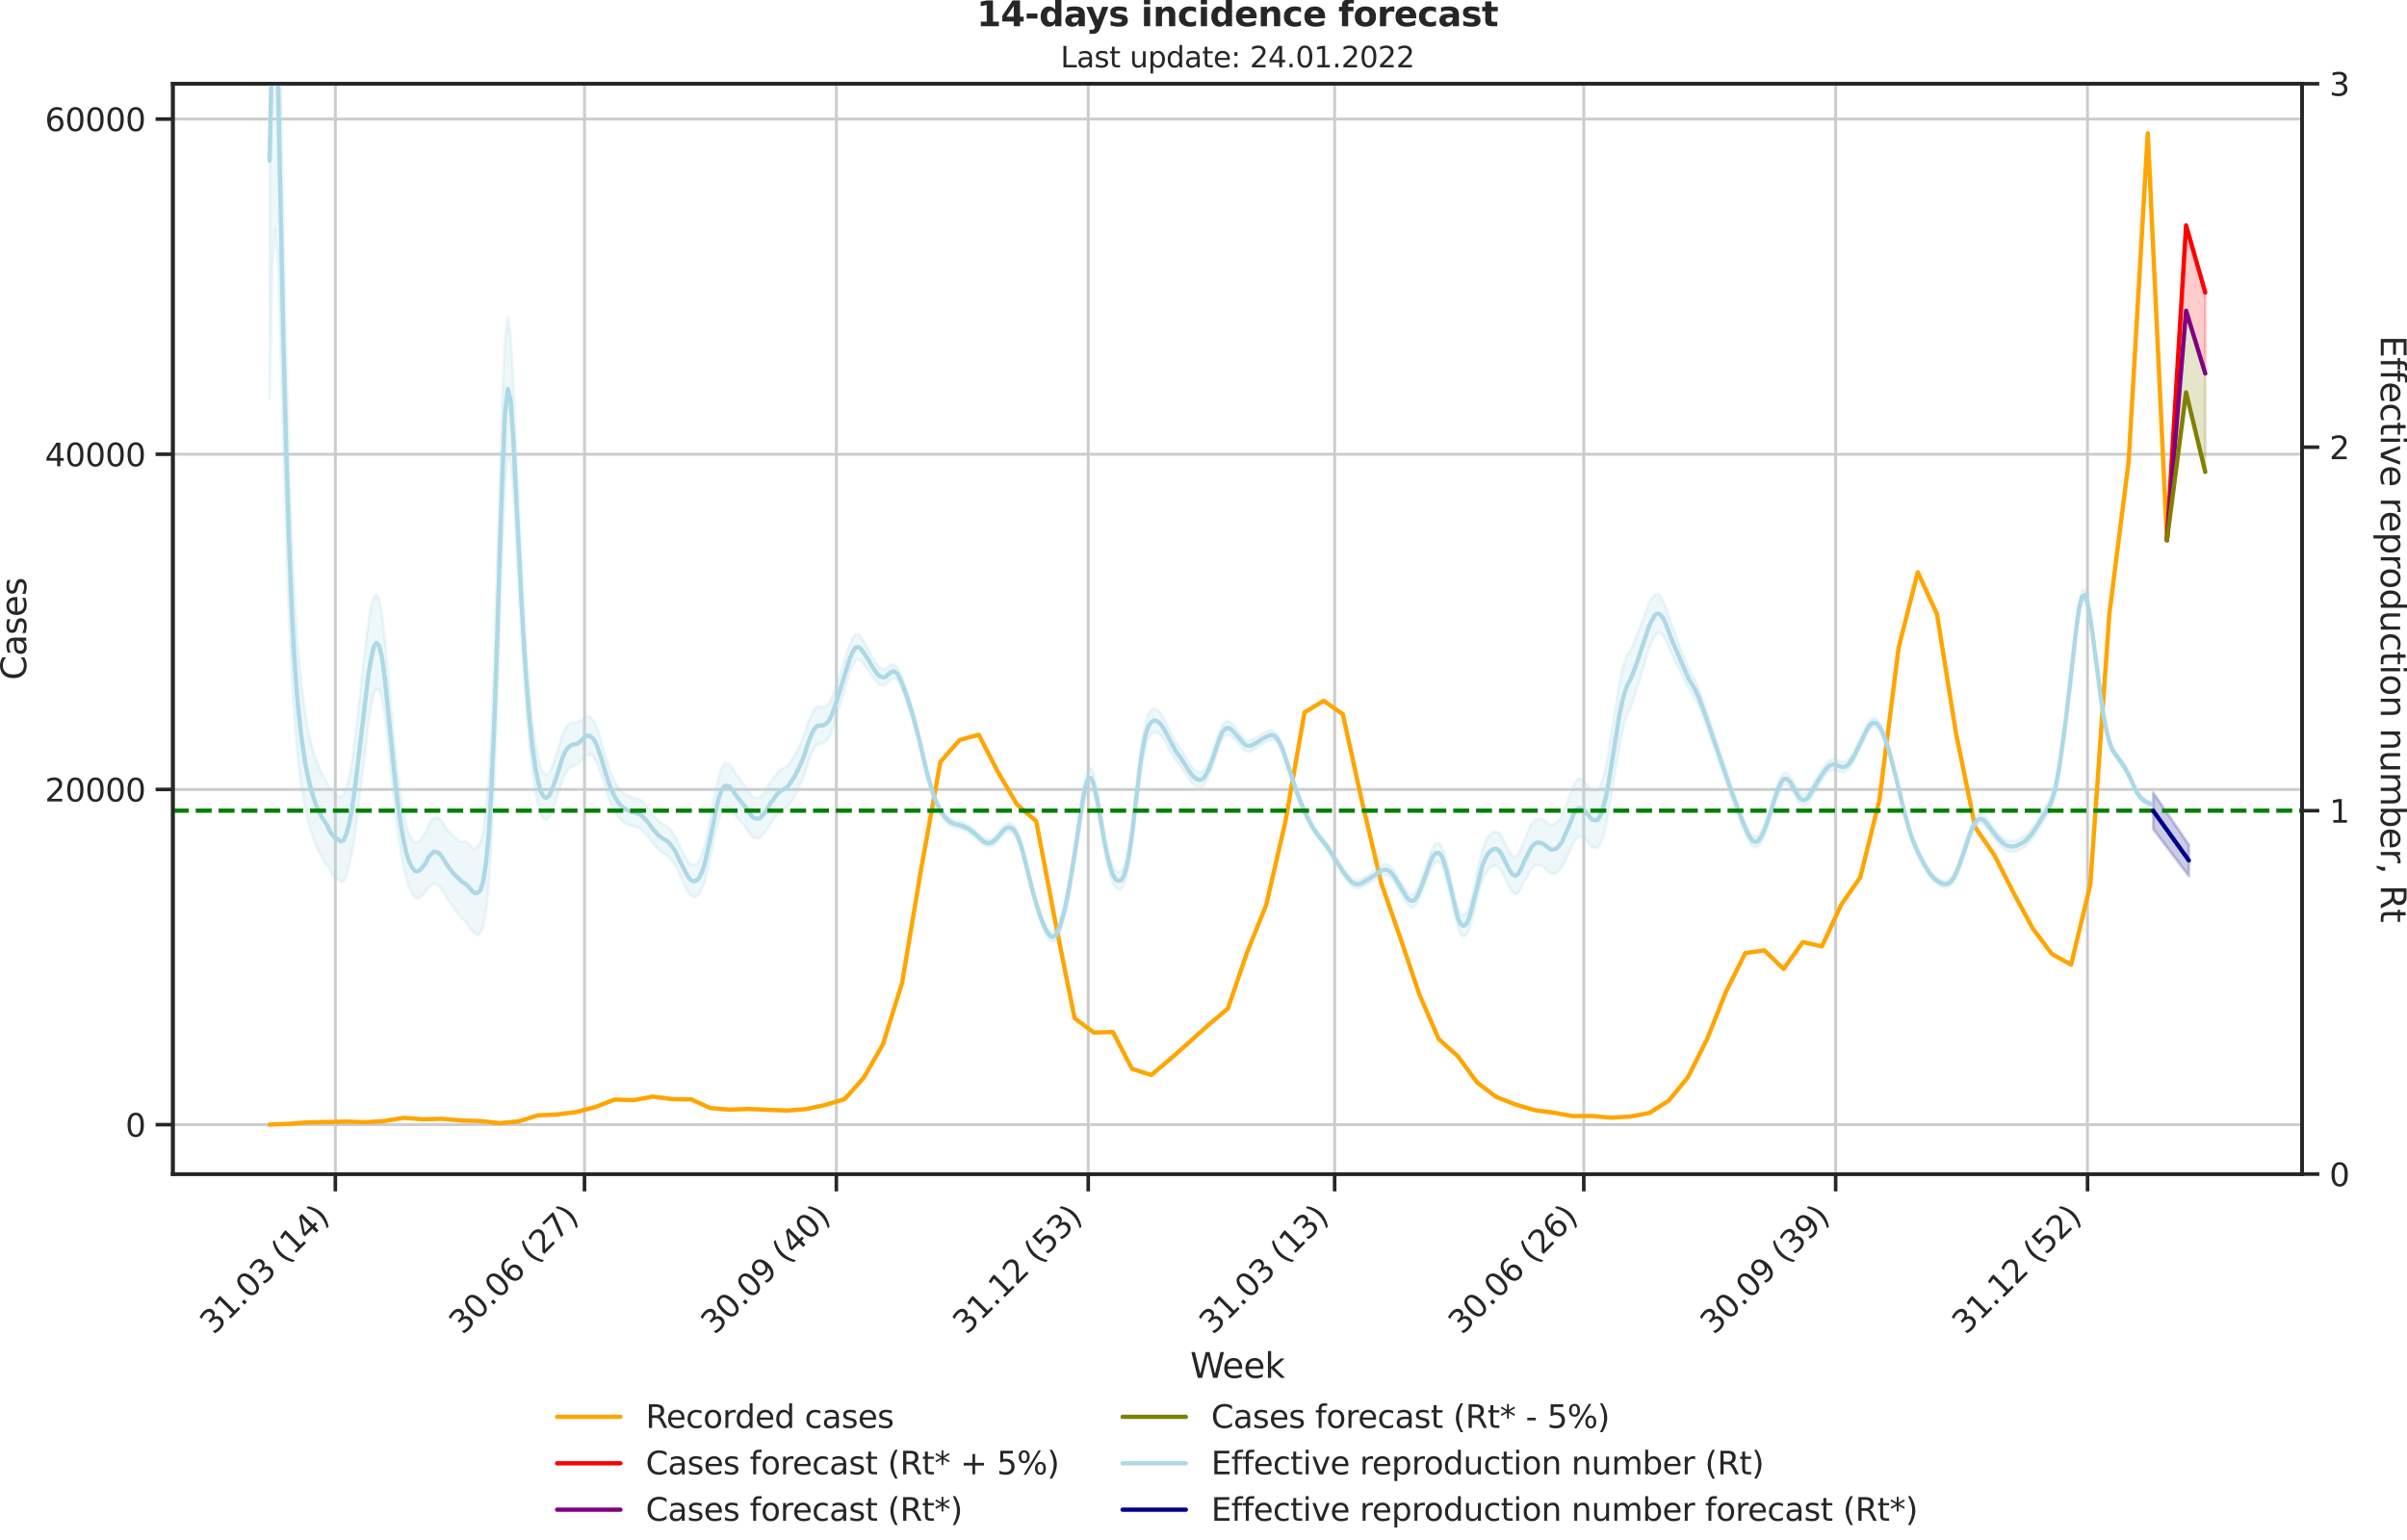 <?xml version="1.0" encoding="utf-8" standalone="no"?>
<!DOCTYPE svg PUBLIC "-//W3C//DTD SVG 1.1//EN"
  "http://www.w3.org/Graphics/SVG/1.1/DTD/svg11.dtd">
<svg xmlns:xlink="http://www.w3.org/1999/xlink" width="836.966pt" height="535.652pt" viewBox="0 0 836.966 535.652" xmlns="http://www.w3.org/2000/svg" version="1.1">
 <defs>
  <style type="text/css">*{stroke-linejoin: round; stroke-linecap: butt}</style>
 </defs>
 <g id="figure_1">
  <g id="patch_1">
   <path d="M -0 535.652 
L 836.966 535.652 
L 836.966 0 
L -0 0 
L -0 535.652 
z
" style="fill: none"/>
  </g>
  <g id="axes_1">
   <g id="patch_2">
    <path d="M 60.108 408.402 
L 800.467 408.402 
L 800.467 29.118 
L 60.108 29.118 
L 60.108 408.402 
z
" style="fill: none"/>
   </g>
   <g id="matplotlib.axis_1">
    <g id="xtick_1">
     <g id="line2d_1">
      <path d="M 116.608 408.402 
L 116.608 29.118 
" clip-path="url(#pafaaac5ff2)" style="fill: none; stroke: #cccccc; stroke-linecap: round"/>
     </g>
     <g id="line2d_2">
      <defs>
       <path id="m496b410232" d="M 0 0 
L 0 6 
" style="stroke: #262626; stroke-width: 1.25"/>
      </defs>
      <g>
       <use xlink:href="#m496b410232" x="116.608" y="408.402" style="fill: #262626; stroke: #262626; stroke-width: 1.25"/>
      </g>
     </g>
     <g id="text_1">
      <!-- 31.03 (14) -->
      <g style="fill: #262626" transform="translate(74.284 464.519)rotate(-45)scale(0.11 -0.11)">
       <defs>
        <path id="DejaVuSans-33" d="M 2597 2516 
Q 3050 2419 3304 2112 
Q 3559 1806 3559 1356 
Q 3559 666 3084 287 
Q 2609 -91 1734 -91 
Q 1441 -91 1130 -33 
Q 819 25 488 141 
L 488 750 
Q 750 597 1062 519 
Q 1375 441 1716 441 
Q 2309 441 2620 675 
Q 2931 909 2931 1356 
Q 2931 1769 2642 2001 
Q 2353 2234 1838 2234 
L 1294 2234 
L 1294 2753 
L 1863 2753 
Q 2328 2753 2575 2939 
Q 2822 3125 2822 3475 
Q 2822 3834 2567 4026 
Q 2313 4219 1838 4219 
Q 1578 4219 1281 4162 
Q 984 4106 628 3988 
L 628 4550 
Q 988 4650 1302 4700 
Q 1616 4750 1894 4750 
Q 2613 4750 3031 4423 
Q 3450 4097 3450 3541 
Q 3450 3153 3228 2886 
Q 3006 2619 2597 2516 
z
" transform="scale(0.016)"/>
        <path id="DejaVuSans-31" d="M 794 531 
L 1825 531 
L 1825 4091 
L 703 3866 
L 703 4441 
L 1819 4666 
L 2450 4666 
L 2450 531 
L 3481 531 
L 3481 0 
L 794 0 
L 794 531 
z
" transform="scale(0.016)"/>
        <path id="DejaVuSans-2e" d="M 684 794 
L 1344 794 
L 1344 0 
L 684 0 
L 684 794 
z
" transform="scale(0.016)"/>
        <path id="DejaVuSans-30" d="M 2034 4250 
Q 1547 4250 1301 3770 
Q 1056 3291 1056 2328 
Q 1056 1369 1301 889 
Q 1547 409 2034 409 
Q 2525 409 2770 889 
Q 3016 1369 3016 2328 
Q 3016 3291 2770 3770 
Q 2525 4250 2034 4250 
z
M 2034 4750 
Q 2819 4750 3233 4129 
Q 3647 3509 3647 2328 
Q 3647 1150 3233 529 
Q 2819 -91 2034 -91 
Q 1250 -91 836 529 
Q 422 1150 422 2328 
Q 422 3509 836 4129 
Q 1250 4750 2034 4750 
z
" transform="scale(0.016)"/>
        <path id="DejaVuSans-20" transform="scale(0.016)"/>
        <path id="DejaVuSans-28" d="M 1984 4856 
Q 1566 4138 1362 3434 
Q 1159 2731 1159 2009 
Q 1159 1288 1364 580 
Q 1569 -128 1984 -844 
L 1484 -844 
Q 1016 -109 783 600 
Q 550 1309 550 2009 
Q 550 2706 781 3412 
Q 1013 4119 1484 4856 
L 1984 4856 
z
" transform="scale(0.016)"/>
        <path id="DejaVuSans-34" d="M 2419 4116 
L 825 1625 
L 2419 1625 
L 2419 4116 
z
M 2253 4666 
L 3047 4666 
L 3047 1625 
L 3713 1625 
L 3713 1100 
L 3047 1100 
L 3047 0 
L 2419 0 
L 2419 1100 
L 313 1100 
L 313 1709 
L 2253 4666 
z
" transform="scale(0.016)"/>
        <path id="DejaVuSans-29" d="M 513 4856 
L 1013 4856 
Q 1481 4119 1714 3412 
Q 1947 2706 1947 2009 
Q 1947 1309 1714 600 
Q 1481 -109 1013 -844 
L 513 -844 
Q 928 -128 1133 580 
Q 1338 1288 1338 2009 
Q 1338 2731 1133 3434 
Q 928 4138 513 4856 
z
" transform="scale(0.016)"/>
       </defs>
       <use xlink:href="#DejaVuSans-33"/>
       <use xlink:href="#DejaVuSans-31" x="63.623"/>
       <use xlink:href="#DejaVuSans-2e" x="127.246"/>
       <use xlink:href="#DejaVuSans-30" x="159.033"/>
       <use xlink:href="#DejaVuSans-33" x="222.656"/>
       <use xlink:href="#DejaVuSans-20" x="286.279"/>
       <use xlink:href="#DejaVuSans-28" x="318.066"/>
       <use xlink:href="#DejaVuSans-31" x="357.08"/>
       <use xlink:href="#DejaVuSans-34" x="420.703"/>
       <use xlink:href="#DejaVuSans-29" x="484.326"/>
      </g>
     </g>
    </g>
    <g id="xtick_2">
     <g id="line2d_3">
      <path d="M 203.239 408.402 
L 203.239 29.118 
" clip-path="url(#pafaaac5ff2)" style="fill: none; stroke: #cccccc; stroke-linecap: round"/>
     </g>
     <g id="line2d_4">
      <g>
       <use xlink:href="#m496b410232" x="203.239" y="408.402" style="fill: #262626; stroke: #262626; stroke-width: 1.25"/>
      </g>
     </g>
     <g id="text_2">
      <!-- 30.06 (27) -->
      <g style="fill: #262626" transform="translate(160.914 464.519)rotate(-45)scale(0.11 -0.11)">
       <defs>
        <path id="DejaVuSans-36" d="M 2113 2584 
Q 1688 2584 1439 2293 
Q 1191 2003 1191 1497 
Q 1191 994 1439 701 
Q 1688 409 2113 409 
Q 2538 409 2786 701 
Q 3034 994 3034 1497 
Q 3034 2003 2786 2293 
Q 2538 2584 2113 2584 
z
M 3366 4563 
L 3366 3988 
Q 3128 4100 2886 4159 
Q 2644 4219 2406 4219 
Q 1781 4219 1451 3797 
Q 1122 3375 1075 2522 
Q 1259 2794 1537 2939 
Q 1816 3084 2150 3084 
Q 2853 3084 3261 2657 
Q 3669 2231 3669 1497 
Q 3669 778 3244 343 
Q 2819 -91 2113 -91 
Q 1303 -91 875 529 
Q 447 1150 447 2328 
Q 447 3434 972 4092 
Q 1497 4750 2381 4750 
Q 2619 4750 2861 4703 
Q 3103 4656 3366 4563 
z
" transform="scale(0.016)"/>
        <path id="DejaVuSans-32" d="M 1228 531 
L 3431 531 
L 3431 0 
L 469 0 
L 469 531 
Q 828 903 1448 1529 
Q 2069 2156 2228 2338 
Q 2531 2678 2651 2914 
Q 2772 3150 2772 3378 
Q 2772 3750 2511 3984 
Q 2250 4219 1831 4219 
Q 1534 4219 1204 4116 
Q 875 4013 500 3803 
L 500 4441 
Q 881 4594 1212 4672 
Q 1544 4750 1819 4750 
Q 2544 4750 2975 4387 
Q 3406 4025 3406 3419 
Q 3406 3131 3298 2873 
Q 3191 2616 2906 2266 
Q 2828 2175 2409 1742 
Q 1991 1309 1228 531 
z
" transform="scale(0.016)"/>
        <path id="DejaVuSans-37" d="M 525 4666 
L 3525 4666 
L 3525 4397 
L 1831 0 
L 1172 0 
L 2766 4134 
L 525 4134 
L 525 4666 
z
" transform="scale(0.016)"/>
       </defs>
       <use xlink:href="#DejaVuSans-33"/>
       <use xlink:href="#DejaVuSans-30" x="63.623"/>
       <use xlink:href="#DejaVuSans-2e" x="127.246"/>
       <use xlink:href="#DejaVuSans-30" x="159.033"/>
       <use xlink:href="#DejaVuSans-36" x="222.656"/>
       <use xlink:href="#DejaVuSans-20" x="286.279"/>
       <use xlink:href="#DejaVuSans-28" x="318.066"/>
       <use xlink:href="#DejaVuSans-32" x="357.08"/>
       <use xlink:href="#DejaVuSans-37" x="420.703"/>
       <use xlink:href="#DejaVuSans-29" x="484.326"/>
      </g>
     </g>
    </g>
    <g id="xtick_3">
     <g id="line2d_5">
      <path d="M 290.821 408.402 
L 290.821 29.118 
" clip-path="url(#pafaaac5ff2)" style="fill: none; stroke: #cccccc; stroke-linecap: round"/>
     </g>
     <g id="line2d_6">
      <g>
       <use xlink:href="#m496b410232" x="290.821" y="408.402" style="fill: #262626; stroke: #262626; stroke-width: 1.25"/>
      </g>
     </g>
     <g id="text_3">
      <!-- 30.09 (40) -->
      <g style="fill: #262626" transform="translate(248.497 464.519)rotate(-45)scale(0.11 -0.11)">
       <defs>
        <path id="DejaVuSans-39" d="M 703 97 
L 703 672 
Q 941 559 1184 500 
Q 1428 441 1663 441 
Q 2288 441 2617 861 
Q 2947 1281 2994 2138 
Q 2813 1869 2534 1725 
Q 2256 1581 1919 1581 
Q 1219 1581 811 2004 
Q 403 2428 403 3163 
Q 403 3881 828 4315 
Q 1253 4750 1959 4750 
Q 2769 4750 3195 4129 
Q 3622 3509 3622 2328 
Q 3622 1225 3098 567 
Q 2575 -91 1691 -91 
Q 1453 -91 1209 -44 
Q 966 3 703 97 
z
M 1959 2075 
Q 2384 2075 2632 2365 
Q 2881 2656 2881 3163 
Q 2881 3666 2632 3958 
Q 2384 4250 1959 4250 
Q 1534 4250 1286 3958 
Q 1038 3666 1038 3163 
Q 1038 2656 1286 2365 
Q 1534 2075 1959 2075 
z
" transform="scale(0.016)"/>
       </defs>
       <use xlink:href="#DejaVuSans-33"/>
       <use xlink:href="#DejaVuSans-30" x="63.623"/>
       <use xlink:href="#DejaVuSans-2e" x="127.246"/>
       <use xlink:href="#DejaVuSans-30" x="159.033"/>
       <use xlink:href="#DejaVuSans-39" x="222.656"/>
       <use xlink:href="#DejaVuSans-20" x="286.279"/>
       <use xlink:href="#DejaVuSans-28" x="318.066"/>
       <use xlink:href="#DejaVuSans-34" x="357.08"/>
       <use xlink:href="#DejaVuSans-30" x="420.703"/>
       <use xlink:href="#DejaVuSans-29" x="484.326"/>
      </g>
     </g>
    </g>
    <g id="xtick_4">
     <g id="line2d_7">
      <path d="M 378.404 408.402 
L 378.404 29.118 
" clip-path="url(#pafaaac5ff2)" style="fill: none; stroke: #cccccc; stroke-linecap: round"/>
     </g>
     <g id="line2d_8">
      <g>
       <use xlink:href="#m496b410232" x="378.404" y="408.402" style="fill: #262626; stroke: #262626; stroke-width: 1.25"/>
      </g>
     </g>
     <g id="text_4">
      <!-- 31.12 (53) -->
      <g style="fill: #262626" transform="translate(336.08 464.519)rotate(-45)scale(0.11 -0.11)">
       <defs>
        <path id="DejaVuSans-35" d="M 691 4666 
L 3169 4666 
L 3169 4134 
L 1269 4134 
L 1269 2991 
Q 1406 3038 1543 3061 
Q 1681 3084 1819 3084 
Q 2600 3084 3056 2656 
Q 3513 2228 3513 1497 
Q 3513 744 3044 326 
Q 2575 -91 1722 -91 
Q 1428 -91 1123 -41 
Q 819 9 494 109 
L 494 744 
Q 775 591 1075 516 
Q 1375 441 1709 441 
Q 2250 441 2565 725 
Q 2881 1009 2881 1497 
Q 2881 1984 2565 2268 
Q 2250 2553 1709 2553 
Q 1456 2553 1204 2497 
Q 953 2441 691 2322 
L 691 4666 
z
" transform="scale(0.016)"/>
       </defs>
       <use xlink:href="#DejaVuSans-33"/>
       <use xlink:href="#DejaVuSans-31" x="63.623"/>
       <use xlink:href="#DejaVuSans-2e" x="127.246"/>
       <use xlink:href="#DejaVuSans-31" x="159.033"/>
       <use xlink:href="#DejaVuSans-32" x="222.656"/>
       <use xlink:href="#DejaVuSans-20" x="286.279"/>
       <use xlink:href="#DejaVuSans-28" x="318.066"/>
       <use xlink:href="#DejaVuSans-35" x="357.08"/>
       <use xlink:href="#DejaVuSans-33" x="420.703"/>
       <use xlink:href="#DejaVuSans-29" x="484.326"/>
      </g>
     </g>
    </g>
    <g id="xtick_5">
     <g id="line2d_9">
      <path d="M 464.083 408.402 
L 464.083 29.118 
" clip-path="url(#pafaaac5ff2)" style="fill: none; stroke: #cccccc; stroke-linecap: round"/>
     </g>
     <g id="line2d_10">
      <g>
       <use xlink:href="#m496b410232" x="464.083" y="408.402" style="fill: #262626; stroke: #262626; stroke-width: 1.25"/>
      </g>
     </g>
     <g id="text_5">
      <!-- 31.03 (13) -->
      <g style="fill: #262626" transform="translate(421.759 464.519)rotate(-45)scale(0.11 -0.11)">
       <use xlink:href="#DejaVuSans-33"/>
       <use xlink:href="#DejaVuSans-31" x="63.623"/>
       <use xlink:href="#DejaVuSans-2e" x="127.246"/>
       <use xlink:href="#DejaVuSans-30" x="159.033"/>
       <use xlink:href="#DejaVuSans-33" x="222.656"/>
       <use xlink:href="#DejaVuSans-20" x="286.279"/>
       <use xlink:href="#DejaVuSans-28" x="318.066"/>
       <use xlink:href="#DejaVuSans-31" x="357.08"/>
       <use xlink:href="#DejaVuSans-33" x="420.703"/>
       <use xlink:href="#DejaVuSans-29" x="484.326"/>
      </g>
     </g>
    </g>
    <g id="xtick_6">
     <g id="line2d_11">
      <path d="M 550.714 408.402 
L 550.714 29.118 
" clip-path="url(#pafaaac5ff2)" style="fill: none; stroke: #cccccc; stroke-linecap: round"/>
     </g>
     <g id="line2d_12">
      <g>
       <use xlink:href="#m496b410232" x="550.714" y="408.402" style="fill: #262626; stroke: #262626; stroke-width: 1.25"/>
      </g>
     </g>
     <g id="text_6">
      <!-- 30.06 (26) -->
      <g style="fill: #262626" transform="translate(508.39 464.519)rotate(-45)scale(0.11 -0.11)">
       <use xlink:href="#DejaVuSans-33"/>
       <use xlink:href="#DejaVuSans-30" x="63.623"/>
       <use xlink:href="#DejaVuSans-2e" x="127.246"/>
       <use xlink:href="#DejaVuSans-30" x="159.033"/>
       <use xlink:href="#DejaVuSans-36" x="222.656"/>
       <use xlink:href="#DejaVuSans-20" x="286.279"/>
       <use xlink:href="#DejaVuSans-28" x="318.066"/>
       <use xlink:href="#DejaVuSans-32" x="357.08"/>
       <use xlink:href="#DejaVuSans-36" x="420.703"/>
       <use xlink:href="#DejaVuSans-29" x="484.326"/>
      </g>
     </g>
    </g>
    <g id="xtick_7">
     <g id="line2d_13">
      <path d="M 638.297 408.402 
L 638.297 29.118 
" clip-path="url(#pafaaac5ff2)" style="fill: none; stroke: #cccccc; stroke-linecap: round"/>
     </g>
     <g id="line2d_14">
      <g>
       <use xlink:href="#m496b410232" x="638.297" y="408.402" style="fill: #262626; stroke: #262626; stroke-width: 1.25"/>
      </g>
     </g>
     <g id="text_7">
      <!-- 30.09 (39) -->
      <g style="fill: #262626" transform="translate(595.972 464.519)rotate(-45)scale(0.11 -0.11)">
       <use xlink:href="#DejaVuSans-33"/>
       <use xlink:href="#DejaVuSans-30" x="63.623"/>
       <use xlink:href="#DejaVuSans-2e" x="127.246"/>
       <use xlink:href="#DejaVuSans-30" x="159.033"/>
       <use xlink:href="#DejaVuSans-39" x="222.656"/>
       <use xlink:href="#DejaVuSans-20" x="286.279"/>
       <use xlink:href="#DejaVuSans-28" x="318.066"/>
       <use xlink:href="#DejaVuSans-33" x="357.08"/>
       <use xlink:href="#DejaVuSans-39" x="420.703"/>
       <use xlink:href="#DejaVuSans-29" x="484.326"/>
      </g>
     </g>
    </g>
    <g id="xtick_8">
     <g id="line2d_15">
      <path d="M 725.879 408.402 
L 725.879 29.118 
" clip-path="url(#pafaaac5ff2)" style="fill: none; stroke: #cccccc; stroke-linecap: round"/>
     </g>
     <g id="line2d_16">
      <g>
       <use xlink:href="#m496b410232" x="725.879" y="408.402" style="fill: #262626; stroke: #262626; stroke-width: 1.25"/>
      </g>
     </g>
     <g id="text_8">
      <!-- 31.12 (52) -->
      <g style="fill: #262626" transform="translate(683.555 464.519)rotate(-45)scale(0.11 -0.11)">
       <use xlink:href="#DejaVuSans-33"/>
       <use xlink:href="#DejaVuSans-31" x="63.623"/>
       <use xlink:href="#DejaVuSans-2e" x="127.246"/>
       <use xlink:href="#DejaVuSans-31" x="159.033"/>
       <use xlink:href="#DejaVuSans-32" x="222.656"/>
       <use xlink:href="#DejaVuSans-20" x="286.279"/>
       <use xlink:href="#DejaVuSans-28" x="318.066"/>
       <use xlink:href="#DejaVuSans-35" x="357.08"/>
       <use xlink:href="#DejaVuSans-32" x="420.703"/>
       <use xlink:href="#DejaVuSans-29" x="484.326"/>
      </g>
     </g>
    </g>
    <g id="text_9">
     <!-- Week -->
     <g style="fill: #262626" transform="translate(413.849 479.255)scale(0.12 -0.12)">
      <defs>
       <path id="DejaVuSans-57" d="M 213 4666 
L 850 4666 
L 1831 722 
L 2809 4666 
L 3519 4666 
L 4500 722 
L 5478 4666 
L 6119 4666 
L 4947 0 
L 4153 0 
L 3169 4050 
L 2175 0 
L 1381 0 
L 213 4666 
z
" transform="scale(0.016)"/>
       <path id="DejaVuSans-65" d="M 3597 1894 
L 3597 1613 
L 953 1613 
Q 991 1019 1311 708 
Q 1631 397 2203 397 
Q 2534 397 2845 478 
Q 3156 559 3463 722 
L 3463 178 
Q 3153 47 2828 -22 
Q 2503 -91 2169 -91 
Q 1331 -91 842 396 
Q 353 884 353 1716 
Q 353 2575 817 3079 
Q 1281 3584 2069 3584 
Q 2775 3584 3186 3129 
Q 3597 2675 3597 1894 
z
M 3022 2063 
Q 3016 2534 2758 2815 
Q 2500 3097 2075 3097 
Q 1594 3097 1305 2825 
Q 1016 2553 972 2059 
L 3022 2063 
z
" transform="scale(0.016)"/>
       <path id="DejaVuSans-6b" d="M 581 4863 
L 1159 4863 
L 1159 1991 
L 2875 3500 
L 3609 3500 
L 1753 1863 
L 3688 0 
L 2938 0 
L 1159 1709 
L 1159 0 
L 581 0 
L 581 4863 
z
" transform="scale(0.016)"/>
      </defs>
      <use xlink:href="#DejaVuSans-57"/>
      <use xlink:href="#DejaVuSans-65" x="93.002"/>
      <use xlink:href="#DejaVuSans-65" x="154.525"/>
      <use xlink:href="#DejaVuSans-6b" x="216.049"/>
     </g>
    </g>
   </g>
   <g id="matplotlib.axis_2">
    <g id="ytick_1">
     <g id="line2d_17">
      <path d="M 60.108 391.185 
L 800.467 391.185 
" clip-path="url(#pafaaac5ff2)" style="fill: none; stroke: #cccccc; stroke-linecap: round"/>
     </g>
     <g id="line2d_18">
      <defs>
       <path id="m52e574c2fd" d="M 0 0 
L -6 0 
" style="stroke: #262626; stroke-width: 1.25"/>
      </defs>
      <g>
       <use xlink:href="#m52e574c2fd" x="60.108" y="391.185" style="fill: #262626; stroke: #262626; stroke-width: 1.25"/>
      </g>
     </g>
     <g id="text_10">
      <!-- 0 -->
      <g style="fill: #262626" transform="translate(43.609 395.364)scale(0.11 -0.11)">
       <use xlink:href="#DejaVuSans-30"/>
      </g>
     </g>
    </g>
    <g id="ytick_2">
     <g id="line2d_19">
      <path d="M 60.108 274.595 
L 800.467 274.595 
" clip-path="url(#pafaaac5ff2)" style="fill: none; stroke: #cccccc; stroke-linecap: round"/>
     </g>
     <g id="line2d_20">
      <g>
       <use xlink:href="#m52e574c2fd" x="60.108" y="274.595" style="fill: #262626; stroke: #262626; stroke-width: 1.25"/>
      </g>
     </g>
     <g id="text_11">
      <!-- 20000 -->
      <g style="fill: #262626" transform="translate(15.614 278.774)scale(0.11 -0.11)">
       <use xlink:href="#DejaVuSans-32"/>
       <use xlink:href="#DejaVuSans-30" x="63.623"/>
       <use xlink:href="#DejaVuSans-30" x="127.246"/>
       <use xlink:href="#DejaVuSans-30" x="190.869"/>
       <use xlink:href="#DejaVuSans-30" x="254.492"/>
      </g>
     </g>
    </g>
    <g id="ytick_3">
     <g id="line2d_21">
      <path d="M 60.108 158.005 
L 800.467 158.005 
" clip-path="url(#pafaaac5ff2)" style="fill: none; stroke: #cccccc; stroke-linecap: round"/>
     </g>
     <g id="line2d_22">
      <g>
       <use xlink:href="#m52e574c2fd" x="60.108" y="158.005" style="fill: #262626; stroke: #262626; stroke-width: 1.25"/>
      </g>
     </g>
     <g id="text_12">
      <!-- 40000 -->
      <g style="fill: #262626" transform="translate(15.614 162.184)scale(0.11 -0.11)">
       <use xlink:href="#DejaVuSans-34"/>
       <use xlink:href="#DejaVuSans-30" x="63.623"/>
       <use xlink:href="#DejaVuSans-30" x="127.246"/>
       <use xlink:href="#DejaVuSans-30" x="190.869"/>
       <use xlink:href="#DejaVuSans-30" x="254.492"/>
      </g>
     </g>
    </g>
    <g id="ytick_4">
     <g id="line2d_23">
      <path d="M 60.108 41.415 
L 800.467 41.415 
" clip-path="url(#pafaaac5ff2)" style="fill: none; stroke: #cccccc; stroke-linecap: round"/>
     </g>
     <g id="line2d_24">
      <g>
       <use xlink:href="#m52e574c2fd" x="60.108" y="41.415" style="fill: #262626; stroke: #262626; stroke-width: 1.25"/>
      </g>
     </g>
     <g id="text_13">
      <!-- 60000 -->
      <g style="fill: #262626" transform="translate(15.614 45.594)scale(0.11 -0.11)">
       <use xlink:href="#DejaVuSans-36"/>
       <use xlink:href="#DejaVuSans-30" x="63.623"/>
       <use xlink:href="#DejaVuSans-30" x="127.246"/>
       <use xlink:href="#DejaVuSans-30" x="190.869"/>
       <use xlink:href="#DejaVuSans-30" x="254.492"/>
      </g>
     </g>
    </g>
    <g id="text_14">
     <!-- Cases -->
     <g style="fill: #262626" transform="translate(9.118 236.57)rotate(-90)scale(0.12 -0.12)">
      <defs>
       <path id="DejaVuSans-43" d="M 4122 4306 
L 4122 3641 
Q 3803 3938 3442 4084 
Q 3081 4231 2675 4231 
Q 1875 4231 1450 3742 
Q 1025 3253 1025 2328 
Q 1025 1406 1450 917 
Q 1875 428 2675 428 
Q 3081 428 3442 575 
Q 3803 722 4122 1019 
L 4122 359 
Q 3791 134 3420 21 
Q 3050 -91 2638 -91 
Q 1578 -91 968 557 
Q 359 1206 359 2328 
Q 359 3453 968 4101 
Q 1578 4750 2638 4750 
Q 3056 4750 3426 4639 
Q 3797 4528 4122 4306 
z
" transform="scale(0.016)"/>
       <path id="DejaVuSans-61" d="M 2194 1759 
Q 1497 1759 1228 1600 
Q 959 1441 959 1056 
Q 959 750 1161 570 
Q 1363 391 1709 391 
Q 2188 391 2477 730 
Q 2766 1069 2766 1631 
L 2766 1759 
L 2194 1759 
z
M 3341 1997 
L 3341 0 
L 2766 0 
L 2766 531 
Q 2569 213 2275 61 
Q 1981 -91 1556 -91 
Q 1019 -91 701 211 
Q 384 513 384 1019 
Q 384 1609 779 1909 
Q 1175 2209 1959 2209 
L 2766 2209 
L 2766 2266 
Q 2766 2663 2505 2880 
Q 2244 3097 1772 3097 
Q 1472 3097 1187 3025 
Q 903 2953 641 2809 
L 641 3341 
Q 956 3463 1253 3523 
Q 1550 3584 1831 3584 
Q 2591 3584 2966 3190 
Q 3341 2797 3341 1997 
z
" transform="scale(0.016)"/>
       <path id="DejaVuSans-73" d="M 2834 3397 
L 2834 2853 
Q 2591 2978 2328 3040 
Q 2066 3103 1784 3103 
Q 1356 3103 1142 2972 
Q 928 2841 928 2578 
Q 928 2378 1081 2264 
Q 1234 2150 1697 2047 
L 1894 2003 
Q 2506 1872 2764 1633 
Q 3022 1394 3022 966 
Q 3022 478 2636 193 
Q 2250 -91 1575 -91 
Q 1294 -91 989 -36 
Q 684 19 347 128 
L 347 722 
Q 666 556 975 473 
Q 1284 391 1588 391 
Q 1994 391 2212 530 
Q 2431 669 2431 922 
Q 2431 1156 2273 1281 
Q 2116 1406 1581 1522 
L 1381 1569 
Q 847 1681 609 1914 
Q 372 2147 372 2553 
Q 372 3047 722 3315 
Q 1072 3584 1716 3584 
Q 2034 3584 2315 3537 
Q 2597 3491 2834 3397 
z
" transform="scale(0.016)"/>
      </defs>
      <use xlink:href="#DejaVuSans-43"/>
      <use xlink:href="#DejaVuSans-61" x="69.824"/>
      <use xlink:href="#DejaVuSans-73" x="131.104"/>
      <use xlink:href="#DejaVuSans-65" x="183.203"/>
      <use xlink:href="#DejaVuSans-73" x="244.727"/>
     </g>
    </g>
   </g>
   <g id="PolyCollection_1">
    <defs>
     <path id="mf46a85afb2" d="M 753.487 -347.775 
L 753.487 -347.775 
L 760.151 -457.254 
L 766.815 -433.907 
L 766.815 -405.751 
L 766.815 -405.751 
L 760.151 -427.559 
L 753.487 -347.775 
z
" style="stroke: #ff0000; stroke-opacity: 0.2"/>
    </defs>
    <g clip-path="url(#pafaaac5ff2)">
     <use xlink:href="#mf46a85afb2" x="0" y="535.652" style="fill: #ff0000; fill-opacity: 0.2; stroke: #ff0000; stroke-opacity: 0.2"/>
    </g>
   </g>
   <g id="PolyCollection_2">
    <defs>
     <path id="m43e8edbeb5" d="M 753.487 -347.775 
L 753.487 -347.775 
L 760.151 -427.559 
L 766.815 -405.751 
L 766.815 -371.514 
L 766.815 -371.514 
L 760.151 -399.175 
L 753.487 -347.775 
z
" style="stroke: #808000; stroke-opacity: 0.2"/>
    </defs>
    <g clip-path="url(#pafaaac5ff2)">
     <use xlink:href="#m43e8edbeb5" x="0" y="535.652" style="fill: #808000; fill-opacity: 0.2; stroke: #808000; stroke-opacity: 0.2"/>
    </g>
   </g>
   <g id="line2d_25">
    <path d="M 93.76 391.162 
L 100.424 390.911 
L 107.088 390.392 
L 113.752 390.258 
L 120.416 390.107 
L 127.08 390.346 
L 133.744 389.909 
L 140.408 388.818 
L 147.071 389.331 
L 153.735 389.162 
L 160.399 389.751 
L 167.063 389.926 
L 173.727 390.684 
L 180.391 390.031 
L 187.055 387.95 
L 193.719 387.653 
L 200.383 386.796 
L 207.047 385.053 
L 213.711 382.453 
L 220.374 382.657 
L 227.038 381.427 
L 233.702 382.301 
L 240.366 382.4 
L 247.03 385.414 
L 253.694 385.974 
L 260.358 385.723 
L 267.022 386.02 
L 273.686 386.283 
L 280.35 385.775 
L 287.014 384.318 
L 293.677 382.319 
L 300.341 374.857 
L 307.005 363.268 
L 313.669 341.903 
L 320.333 302.099 
L 326.997 265.029 
L 333.661 257.398 
L 340.325 255.579 
L 346.989 268.474 
L 353.653 279.859 
L 360.316 285.625 
L 366.98 320.782 
L 373.644 354.139 
L 380.308 359.146 
L 386.972 358.971 
L 393.636 371.773 
L 400.3 373.93 
L 406.964 368.322 
L 413.628 362.422 
L 420.292 356.418 
L 426.956 350.828 
L 433.619 331.334 
L 440.283 314.79 
L 446.947 285.864 
L 453.611 247.768 
L 460.275 243.757 
L 466.939 248.426 
L 473.603 278.839 
L 480.267 307.054 
L 486.931 326.262 
L 493.595 346.03 
L 500.259 361.367 
L 506.922 367.401 
L 513.586 376.472 
L 520.25 381.532 
L 526.914 384.161 
L 533.578 386.125 
L 540.242 387.04 
L 546.906 388.212 
L 553.57 388.16 
L 560.234 388.784 
L 566.898 388.364 
L 573.561 387.11 
L 580.225 382.878 
L 586.889 374.752 
L 593.553 361.519 
L 600.217 344.847 
L 606.881 331.509 
L 613.545 330.576 
L 620.209 337.029 
L 626.873 327.684 
L 633.537 329.177 
L 640.201 314.725 
L 646.864 305.142 
L 653.528 278.221 
L 660.192 225.312 
L 666.856 199.033 
L 673.52 213.554 
L 680.184 255.282 
L 686.848 287.793 
L 693.512 297.488 
L 700.176 310.587 
L 706.84 322.968 
L 713.504 331.835 
L 720.167 335.543 
L 726.831 307.812 
L 733.495 213.286 
L 740.159 160.757 
L 746.823 46.358 
L 753.487 187.877 
" clip-path="url(#pafaaac5ff2)" style="fill: none; stroke: #ffa500; stroke-width: 1.5; stroke-linecap: round"/>
   </g>
   <g id="line2d_26">
    <path d="M 753.487 187.877 
L 760.151 78.397 
L 766.815 101.744 
" clip-path="url(#pafaaac5ff2)" style="fill: none; stroke: #ff0000; stroke-width: 1.5; stroke-linecap: round"/>
   </g>
   <g id="line2d_27">
    <path d="M 753.487 187.877 
L 760.151 108.093 
L 766.815 129.901 
" clip-path="url(#pafaaac5ff2)" style="fill: none; stroke: #800080; stroke-width: 1.5; stroke-linecap: round"/>
   </g>
   <g id="line2d_28">
    <path d="M 753.487 187.877 
L 760.151 136.477 
L 766.815 164.138 
" clip-path="url(#pafaaac5ff2)" style="fill: none; stroke: #808000; stroke-width: 1.5; stroke-linecap: round"/>
   </g>
   <g id="patch_3">
    <path d="M 60.108 408.402 
L 60.108 29.118 
" style="fill: none; stroke: #262626; stroke-width: 1.25; stroke-linejoin: miter; stroke-linecap: square"/>
   </g>
   <g id="patch_4">
    <path d="M 800.467 408.402 
L 800.467 29.118 
" style="fill: none; stroke: #262626; stroke-width: 1.25; stroke-linejoin: miter; stroke-linecap: square"/>
   </g>
   <g id="patch_5">
    <path d="M 60.108 408.402 
L 800.467 408.402 
" style="fill: none; stroke: #262626; stroke-width: 1.25; stroke-linejoin: miter; stroke-linecap: square"/>
   </g>
   <g id="patch_6">
    <path d="M 60.108 29.118 
L 800.467 29.118 
" style="fill: none; stroke: #262626; stroke-width: 1.25; stroke-linejoin: miter; stroke-linecap: square"/>
   </g>
   <g id="text_15">
    <!-- Last update: 24.01.2022 -->
    <g style="fill: #262626" transform="translate(368.789 23.429)scale(0.1 -0.1)">
     <defs>
      <path id="DejaVuSans-4c" d="M 628 4666 
L 1259 4666 
L 1259 531 
L 3531 531 
L 3531 0 
L 628 0 
L 628 4666 
z
" transform="scale(0.016)"/>
      <path id="DejaVuSans-74" d="M 1172 4494 
L 1172 3500 
L 2356 3500 
L 2356 3053 
L 1172 3053 
L 1172 1153 
Q 1172 725 1289 603 
Q 1406 481 1766 481 
L 2356 481 
L 2356 0 
L 1766 0 
Q 1100 0 847 248 
Q 594 497 594 1153 
L 594 3053 
L 172 3053 
L 172 3500 
L 594 3500 
L 594 4494 
L 1172 4494 
z
" transform="scale(0.016)"/>
      <path id="DejaVuSans-75" d="M 544 1381 
L 544 3500 
L 1119 3500 
L 1119 1403 
Q 1119 906 1312 657 
Q 1506 409 1894 409 
Q 2359 409 2629 706 
Q 2900 1003 2900 1516 
L 2900 3500 
L 3475 3500 
L 3475 0 
L 2900 0 
L 2900 538 
Q 2691 219 2414 64 
Q 2138 -91 1772 -91 
Q 1169 -91 856 284 
Q 544 659 544 1381 
z
M 1991 3584 
L 1991 3584 
z
" transform="scale(0.016)"/>
      <path id="DejaVuSans-70" d="M 1159 525 
L 1159 -1331 
L 581 -1331 
L 581 3500 
L 1159 3500 
L 1159 2969 
Q 1341 3281 1617 3432 
Q 1894 3584 2278 3584 
Q 2916 3584 3314 3078 
Q 3713 2572 3713 1747 
Q 3713 922 3314 415 
Q 2916 -91 2278 -91 
Q 1894 -91 1617 61 
Q 1341 213 1159 525 
z
M 3116 1747 
Q 3116 2381 2855 2742 
Q 2594 3103 2138 3103 
Q 1681 3103 1420 2742 
Q 1159 2381 1159 1747 
Q 1159 1113 1420 752 
Q 1681 391 2138 391 
Q 2594 391 2855 752 
Q 3116 1113 3116 1747 
z
" transform="scale(0.016)"/>
      <path id="DejaVuSans-64" d="M 2906 2969 
L 2906 4863 
L 3481 4863 
L 3481 0 
L 2906 0 
L 2906 525 
Q 2725 213 2448 61 
Q 2172 -91 1784 -91 
Q 1150 -91 751 415 
Q 353 922 353 1747 
Q 353 2572 751 3078 
Q 1150 3584 1784 3584 
Q 2172 3584 2448 3432 
Q 2725 3281 2906 2969 
z
M 947 1747 
Q 947 1113 1208 752 
Q 1469 391 1925 391 
Q 2381 391 2643 752 
Q 2906 1113 2906 1747 
Q 2906 2381 2643 2742 
Q 2381 3103 1925 3103 
Q 1469 3103 1208 2742 
Q 947 2381 947 1747 
z
" transform="scale(0.016)"/>
      <path id="DejaVuSans-3a" d="M 750 794 
L 1409 794 
L 1409 0 
L 750 0 
L 750 794 
z
M 750 3309 
L 1409 3309 
L 1409 2516 
L 750 2516 
L 750 3309 
z
" transform="scale(0.016)"/>
     </defs>
     <use xlink:href="#DejaVuSans-4c"/>
     <use xlink:href="#DejaVuSans-61" x="55.713"/>
     <use xlink:href="#DejaVuSans-73" x="116.992"/>
     <use xlink:href="#DejaVuSans-74" x="169.092"/>
     <use xlink:href="#DejaVuSans-20" x="208.301"/>
     <use xlink:href="#DejaVuSans-75" x="240.088"/>
     <use xlink:href="#DejaVuSans-70" x="303.467"/>
     <use xlink:href="#DejaVuSans-64" x="366.943"/>
     <use xlink:href="#DejaVuSans-61" x="430.42"/>
     <use xlink:href="#DejaVuSans-74" x="491.699"/>
     <use xlink:href="#DejaVuSans-65" x="530.908"/>
     <use xlink:href="#DejaVuSans-3a" x="592.432"/>
     <use xlink:href="#DejaVuSans-20" x="626.123"/>
     <use xlink:href="#DejaVuSans-32" x="657.91"/>
     <use xlink:href="#DejaVuSans-34" x="721.533"/>
     <use xlink:href="#DejaVuSans-2e" x="785.156"/>
     <use xlink:href="#DejaVuSans-30" x="816.943"/>
     <use xlink:href="#DejaVuSans-31" x="880.566"/>
     <use xlink:href="#DejaVuSans-2e" x="944.189"/>
     <use xlink:href="#DejaVuSans-32" x="975.977"/>
     <use xlink:href="#DejaVuSans-30" x="1039.6"/>
     <use xlink:href="#DejaVuSans-32" x="1103.223"/>
     <use xlink:href="#DejaVuSans-32" x="1166.846"/>
    </g>
   </g>
   <g id="text_16">
    <!-- 14-days incidence forecast -->
    <g style="fill: #262626" transform="translate(339.623 9.118)scale(0.12 -0.12)">
     <defs>
      <path id="DejaVuSans-Bold-31" d="M 750 831 
L 1813 831 
L 1813 3847 
L 722 3622 
L 722 4441 
L 1806 4666 
L 2950 4666 
L 2950 831 
L 4013 831 
L 4013 0 
L 750 0 
L 750 831 
z
" transform="scale(0.016)"/>
      <path id="DejaVuSans-Bold-34" d="M 2356 3675 
L 1038 1722 
L 2356 1722 
L 2356 3675 
z
M 2156 4666 
L 3494 4666 
L 3494 1722 
L 4159 1722 
L 4159 850 
L 3494 850 
L 3494 0 
L 2356 0 
L 2356 850 
L 288 850 
L 288 1881 
L 2156 4666 
z
" transform="scale(0.016)"/>
      <path id="DejaVuSans-Bold-2d" d="M 347 2297 
L 2309 2297 
L 2309 1388 
L 347 1388 
L 347 2297 
z
" transform="scale(0.016)"/>
      <path id="DejaVuSans-Bold-64" d="M 2919 2988 
L 2919 4863 
L 4044 4863 
L 4044 0 
L 2919 0 
L 2919 506 
Q 2688 197 2409 53 
Q 2131 -91 1766 -91 
Q 1119 -91 703 423 
Q 288 938 288 1747 
Q 288 2556 703 3070 
Q 1119 3584 1766 3584 
Q 2128 3584 2408 3439 
Q 2688 3294 2919 2988 
z
M 2181 722 
Q 2541 722 2730 984 
Q 2919 1247 2919 1747 
Q 2919 2247 2730 2509 
Q 2541 2772 2181 2772 
Q 1825 2772 1636 2509 
Q 1447 2247 1447 1747 
Q 1447 1247 1636 984 
Q 1825 722 2181 722 
z
" transform="scale(0.016)"/>
      <path id="DejaVuSans-Bold-61" d="M 2106 1575 
Q 1756 1575 1579 1456 
Q 1403 1338 1403 1106 
Q 1403 894 1545 773 
Q 1688 653 1941 653 
Q 2256 653 2472 879 
Q 2688 1106 2688 1447 
L 2688 1575 
L 2106 1575 
z
M 3816 1997 
L 3816 0 
L 2688 0 
L 2688 519 
Q 2463 200 2181 54 
Q 1900 -91 1497 -91 
Q 953 -91 614 226 
Q 275 544 275 1050 
Q 275 1666 698 1953 
Q 1122 2241 2028 2241 
L 2688 2241 
L 2688 2328 
Q 2688 2594 2478 2717 
Q 2269 2841 1825 2841 
Q 1466 2841 1156 2769 
Q 847 2697 581 2553 
L 581 3406 
Q 941 3494 1303 3539 
Q 1666 3584 2028 3584 
Q 2975 3584 3395 3211 
Q 3816 2838 3816 1997 
z
" transform="scale(0.016)"/>
      <path id="DejaVuSans-Bold-79" d="M 78 3500 
L 1197 3500 
L 2138 1125 
L 2938 3500 
L 4056 3500 
L 2584 -331 
Q 2363 -916 2067 -1148 
Q 1772 -1381 1288 -1381 
L 641 -1381 
L 641 -647 
L 991 -647 
Q 1275 -647 1404 -556 
Q 1534 -466 1606 -231 
L 1638 -134 
L 78 3500 
z
" transform="scale(0.016)"/>
      <path id="DejaVuSans-Bold-73" d="M 3272 3391 
L 3272 2541 
Q 2913 2691 2578 2766 
Q 2244 2841 1947 2841 
Q 1628 2841 1473 2761 
Q 1319 2681 1319 2516 
Q 1319 2381 1436 2309 
Q 1553 2238 1856 2203 
L 2053 2175 
Q 2913 2066 3209 1816 
Q 3506 1566 3506 1031 
Q 3506 472 3093 190 
Q 2681 -91 1863 -91 
Q 1516 -91 1145 -36 
Q 775 19 384 128 
L 384 978 
Q 719 816 1070 734 
Q 1422 653 1784 653 
Q 2113 653 2278 743 
Q 2444 834 2444 1013 
Q 2444 1163 2330 1236 
Q 2216 1309 1875 1350 
L 1678 1375 
Q 931 1469 631 1722 
Q 331 1975 331 2491 
Q 331 3047 712 3315 
Q 1094 3584 1881 3584 
Q 2191 3584 2531 3537 
Q 2872 3491 3272 3391 
z
" transform="scale(0.016)"/>
      <path id="DejaVuSans-Bold-20" transform="scale(0.016)"/>
      <path id="DejaVuSans-Bold-69" d="M 538 3500 
L 1656 3500 
L 1656 0 
L 538 0 
L 538 3500 
z
M 538 4863 
L 1656 4863 
L 1656 3950 
L 538 3950 
L 538 4863 
z
" transform="scale(0.016)"/>
      <path id="DejaVuSans-Bold-6e" d="M 4056 2131 
L 4056 0 
L 2931 0 
L 2931 347 
L 2931 1631 
Q 2931 2084 2911 2256 
Q 2891 2428 2841 2509 
Q 2775 2619 2662 2680 
Q 2550 2741 2406 2741 
Q 2056 2741 1856 2470 
Q 1656 2200 1656 1722 
L 1656 0 
L 538 0 
L 538 3500 
L 1656 3500 
L 1656 2988 
Q 1909 3294 2193 3439 
Q 2478 3584 2822 3584 
Q 3428 3584 3742 3212 
Q 4056 2841 4056 2131 
z
" transform="scale(0.016)"/>
      <path id="DejaVuSans-Bold-63" d="M 3366 3391 
L 3366 2478 
Q 3138 2634 2908 2709 
Q 2678 2784 2431 2784 
Q 1963 2784 1702 2511 
Q 1441 2238 1441 1747 
Q 1441 1256 1702 982 
Q 1963 709 2431 709 
Q 2694 709 2930 787 
Q 3166 866 3366 1019 
L 3366 103 
Q 3103 6 2833 -42 
Q 2563 -91 2291 -91 
Q 1344 -91 809 395 
Q 275 881 275 1747 
Q 275 2613 809 3098 
Q 1344 3584 2291 3584 
Q 2566 3584 2833 3536 
Q 3100 3488 3366 3391 
z
" transform="scale(0.016)"/>
      <path id="DejaVuSans-Bold-65" d="M 4031 1759 
L 4031 1441 
L 1416 1441 
Q 1456 1047 1700 850 
Q 1944 653 2381 653 
Q 2734 653 3104 758 
Q 3475 863 3866 1075 
L 3866 213 
Q 3469 63 3072 -14 
Q 2675 -91 2278 -91 
Q 1328 -91 801 392 
Q 275 875 275 1747 
Q 275 2603 792 3093 
Q 1309 3584 2216 3584 
Q 3041 3584 3536 3087 
Q 4031 2591 4031 1759 
z
M 2881 2131 
Q 2881 2450 2695 2645 
Q 2509 2841 2209 2841 
Q 1884 2841 1681 2658 
Q 1478 2475 1428 2131 
L 2881 2131 
z
" transform="scale(0.016)"/>
      <path id="DejaVuSans-Bold-66" d="M 2841 4863 
L 2841 4128 
L 2222 4128 
Q 1984 4128 1890 4042 
Q 1797 3956 1797 3744 
L 1797 3500 
L 2753 3500 
L 2753 2700 
L 1797 2700 
L 1797 0 
L 678 0 
L 678 2700 
L 122 2700 
L 122 3500 
L 678 3500 
L 678 3744 
Q 678 4316 997 4589 
Q 1316 4863 1984 4863 
L 2841 4863 
z
" transform="scale(0.016)"/>
      <path id="DejaVuSans-Bold-6f" d="M 2203 2784 
Q 1831 2784 1636 2517 
Q 1441 2250 1441 1747 
Q 1441 1244 1636 976 
Q 1831 709 2203 709 
Q 2569 709 2762 976 
Q 2956 1244 2956 1747 
Q 2956 2250 2762 2517 
Q 2569 2784 2203 2784 
z
M 2203 3584 
Q 3106 3584 3614 3096 
Q 4122 2609 4122 1747 
Q 4122 884 3614 396 
Q 3106 -91 2203 -91 
Q 1297 -91 786 396 
Q 275 884 275 1747 
Q 275 2609 786 3096 
Q 1297 3584 2203 3584 
z
" transform="scale(0.016)"/>
      <path id="DejaVuSans-Bold-72" d="M 3138 2547 
Q 2991 2616 2845 2648 
Q 2700 2681 2553 2681 
Q 2122 2681 1889 2404 
Q 1656 2128 1656 1613 
L 1656 0 
L 538 0 
L 538 3500 
L 1656 3500 
L 1656 2925 
Q 1872 3269 2151 3426 
Q 2431 3584 2822 3584 
Q 2878 3584 2943 3579 
Q 3009 3575 3134 3559 
L 3138 2547 
z
" transform="scale(0.016)"/>
      <path id="DejaVuSans-Bold-74" d="M 1759 4494 
L 1759 3500 
L 2913 3500 
L 2913 2700 
L 1759 2700 
L 1759 1216 
Q 1759 972 1856 886 
Q 1953 800 2241 800 
L 2816 800 
L 2816 0 
L 1856 0 
Q 1194 0 917 276 
Q 641 553 641 1216 
L 641 2700 
L 84 2700 
L 84 3500 
L 641 3500 
L 641 4494 
L 1759 4494 
z
" transform="scale(0.016)"/>
     </defs>
     <use xlink:href="#DejaVuSans-Bold-31"/>
     <use xlink:href="#DejaVuSans-Bold-34" x="69.58"/>
     <use xlink:href="#DejaVuSans-Bold-2d" x="139.16"/>
     <use xlink:href="#DejaVuSans-Bold-64" x="180.664"/>
     <use xlink:href="#DejaVuSans-Bold-61" x="252.246"/>
     <use xlink:href="#DejaVuSans-Bold-79" x="316.602"/>
     <use xlink:href="#DejaVuSans-Bold-73" x="381.787"/>
     <use xlink:href="#DejaVuSans-Bold-20" x="441.309"/>
     <use xlink:href="#DejaVuSans-Bold-69" x="476.123"/>
     <use xlink:href="#DejaVuSans-Bold-6e" x="510.4"/>
     <use xlink:href="#DejaVuSans-Bold-63" x="581.592"/>
     <use xlink:href="#DejaVuSans-Bold-69" x="640.869"/>
     <use xlink:href="#DejaVuSans-Bold-64" x="675.146"/>
     <use xlink:href="#DejaVuSans-Bold-65" x="746.729"/>
     <use xlink:href="#DejaVuSans-Bold-6e" x="814.551"/>
     <use xlink:href="#DejaVuSans-Bold-63" x="885.742"/>
     <use xlink:href="#DejaVuSans-Bold-65" x="945.02"/>
     <use xlink:href="#DejaVuSans-Bold-20" x="1012.842"/>
     <use xlink:href="#DejaVuSans-Bold-66" x="1047.656"/>
     <use xlink:href="#DejaVuSans-Bold-6f" x="1091.162"/>
     <use xlink:href="#DejaVuSans-Bold-72" x="1159.863"/>
     <use xlink:href="#DejaVuSans-Bold-65" x="1209.18"/>
     <use xlink:href="#DejaVuSans-Bold-63" x="1277.002"/>
     <use xlink:href="#DejaVuSans-Bold-61" x="1336.279"/>
     <use xlink:href="#DejaVuSans-Bold-73" x="1403.76"/>
     <use xlink:href="#DejaVuSans-Bold-74" x="1463.281"/>
    </g>
   </g>
  </g>
  <g id="axes_2">
   <g id="matplotlib.axis_3">
    <g id="ytick_5">
     <g id="line2d_29">
      <defs>
       <path id="m1f47957824" d="M 0 0 
L 6 0 
" style="stroke: #262626; stroke-width: 1.25"/>
      </defs>
      <g>
       <use xlink:href="#m1f47957824" x="800.467" y="408.402" style="fill: #262626; stroke: #262626; stroke-width: 1.25"/>
      </g>
     </g>
     <g id="text_17">
      <!-- 0 -->
      <g style="fill: #262626" transform="translate(809.967 412.581)scale(0.11 -0.11)">
       <use xlink:href="#DejaVuSans-30"/>
      </g>
     </g>
    </g>
    <g id="ytick_6">
     <g id="line2d_30">
      <g>
       <use xlink:href="#m1f47957824" x="800.467" y="281.974" style="fill: #262626; stroke: #262626; stroke-width: 1.25"/>
      </g>
     </g>
     <g id="text_18">
      <!-- 1 -->
      <g style="fill: #262626" transform="translate(809.967 286.153)scale(0.11 -0.11)">
       <use xlink:href="#DejaVuSans-31"/>
      </g>
     </g>
    </g>
    <g id="ytick_7">
     <g id="line2d_31">
      <g>
       <use xlink:href="#m1f47957824" x="800.467" y="155.546" style="fill: #262626; stroke: #262626; stroke-width: 1.25"/>
      </g>
     </g>
     <g id="text_19">
      <!-- 2 -->
      <g style="fill: #262626" transform="translate(809.967 159.725)scale(0.11 -0.11)">
       <use xlink:href="#DejaVuSans-32"/>
      </g>
     </g>
    </g>
    <g id="ytick_8">
     <g id="line2d_32">
      <g>
       <use xlink:href="#m1f47957824" x="800.467" y="29.118" style="fill: #262626; stroke: #262626; stroke-width: 1.25"/>
      </g>
     </g>
     <g id="text_20">
      <!-- 3 -->
      <g style="fill: #262626" transform="translate(809.967 33.297)scale(0.11 -0.11)">
       <use xlink:href="#DejaVuSans-33"/>
      </g>
     </g>
    </g>
    <g id="text_21">
     <!-- Effective reproduction number, Rt -->
     <g style="fill: #262626" transform="translate(827.848 116.687)rotate(-270)scale(0.12 -0.12)">
      <defs>
       <path id="DejaVuSans-45" d="M 628 4666 
L 3578 4666 
L 3578 4134 
L 1259 4134 
L 1259 2753 
L 3481 2753 
L 3481 2222 
L 1259 2222 
L 1259 531 
L 3634 531 
L 3634 0 
L 628 0 
L 628 4666 
z
" transform="scale(0.016)"/>
       <path id="DejaVuSans-66" d="M 2375 4863 
L 2375 4384 
L 1825 4384 
Q 1516 4384 1395 4259 
Q 1275 4134 1275 3809 
L 1275 3500 
L 2222 3500 
L 2222 3053 
L 1275 3053 
L 1275 0 
L 697 0 
L 697 3053 
L 147 3053 
L 147 3500 
L 697 3500 
L 697 3744 
Q 697 4328 969 4595 
Q 1241 4863 1831 4863 
L 2375 4863 
z
" transform="scale(0.016)"/>
       <path id="DejaVuSans-63" d="M 3122 3366 
L 3122 2828 
Q 2878 2963 2633 3030 
Q 2388 3097 2138 3097 
Q 1578 3097 1268 2742 
Q 959 2388 959 1747 
Q 959 1106 1268 751 
Q 1578 397 2138 397 
Q 2388 397 2633 464 
Q 2878 531 3122 666 
L 3122 134 
Q 2881 22 2623 -34 
Q 2366 -91 2075 -91 
Q 1284 -91 818 406 
Q 353 903 353 1747 
Q 353 2603 823 3093 
Q 1294 3584 2113 3584 
Q 2378 3584 2631 3529 
Q 2884 3475 3122 3366 
z
" transform="scale(0.016)"/>
       <path id="DejaVuSans-69" d="M 603 3500 
L 1178 3500 
L 1178 0 
L 603 0 
L 603 3500 
z
M 603 4863 
L 1178 4863 
L 1178 4134 
L 603 4134 
L 603 4863 
z
" transform="scale(0.016)"/>
       <path id="DejaVuSans-76" d="M 191 3500 
L 800 3500 
L 1894 563 
L 2988 3500 
L 3597 3500 
L 2284 0 
L 1503 0 
L 191 3500 
z
" transform="scale(0.016)"/>
       <path id="DejaVuSans-72" d="M 2631 2963 
Q 2534 3019 2420 3045 
Q 2306 3072 2169 3072 
Q 1681 3072 1420 2755 
Q 1159 2438 1159 1844 
L 1159 0 
L 581 0 
L 581 3500 
L 1159 3500 
L 1159 2956 
Q 1341 3275 1631 3429 
Q 1922 3584 2338 3584 
Q 2397 3584 2469 3576 
Q 2541 3569 2628 3553 
L 2631 2963 
z
" transform="scale(0.016)"/>
       <path id="DejaVuSans-6f" d="M 1959 3097 
Q 1497 3097 1228 2736 
Q 959 2375 959 1747 
Q 959 1119 1226 758 
Q 1494 397 1959 397 
Q 2419 397 2687 759 
Q 2956 1122 2956 1747 
Q 2956 2369 2687 2733 
Q 2419 3097 1959 3097 
z
M 1959 3584 
Q 2709 3584 3137 3096 
Q 3566 2609 3566 1747 
Q 3566 888 3137 398 
Q 2709 -91 1959 -91 
Q 1206 -91 779 398 
Q 353 888 353 1747 
Q 353 2609 779 3096 
Q 1206 3584 1959 3584 
z
" transform="scale(0.016)"/>
       <path id="DejaVuSans-6e" d="M 3513 2113 
L 3513 0 
L 2938 0 
L 2938 2094 
Q 2938 2591 2744 2837 
Q 2550 3084 2163 3084 
Q 1697 3084 1428 2787 
Q 1159 2491 1159 1978 
L 1159 0 
L 581 0 
L 581 3500 
L 1159 3500 
L 1159 2956 
Q 1366 3272 1645 3428 
Q 1925 3584 2291 3584 
Q 2894 3584 3203 3211 
Q 3513 2838 3513 2113 
z
" transform="scale(0.016)"/>
       <path id="DejaVuSans-6d" d="M 3328 2828 
Q 3544 3216 3844 3400 
Q 4144 3584 4550 3584 
Q 5097 3584 5394 3201 
Q 5691 2819 5691 2113 
L 5691 0 
L 5113 0 
L 5113 2094 
Q 5113 2597 4934 2840 
Q 4756 3084 4391 3084 
Q 3944 3084 3684 2787 
Q 3425 2491 3425 1978 
L 3425 0 
L 2847 0 
L 2847 2094 
Q 2847 2600 2669 2842 
Q 2491 3084 2119 3084 
Q 1678 3084 1418 2786 
Q 1159 2488 1159 1978 
L 1159 0 
L 581 0 
L 581 3500 
L 1159 3500 
L 1159 2956 
Q 1356 3278 1631 3431 
Q 1906 3584 2284 3584 
Q 2666 3584 2933 3390 
Q 3200 3197 3328 2828 
z
" transform="scale(0.016)"/>
       <path id="DejaVuSans-62" d="M 3116 1747 
Q 3116 2381 2855 2742 
Q 2594 3103 2138 3103 
Q 1681 3103 1420 2742 
Q 1159 2381 1159 1747 
Q 1159 1113 1420 752 
Q 1681 391 2138 391 
Q 2594 391 2855 752 
Q 3116 1113 3116 1747 
z
M 1159 2969 
Q 1341 3281 1617 3432 
Q 1894 3584 2278 3584 
Q 2916 3584 3314 3078 
Q 3713 2572 3713 1747 
Q 3713 922 3314 415 
Q 2916 -91 2278 -91 
Q 1894 -91 1617 61 
Q 1341 213 1159 525 
L 1159 0 
L 581 0 
L 581 4863 
L 1159 4863 
L 1159 2969 
z
" transform="scale(0.016)"/>
       <path id="DejaVuSans-2c" d="M 750 794 
L 1409 794 
L 1409 256 
L 897 -744 
L 494 -744 
L 750 256 
L 750 794 
z
" transform="scale(0.016)"/>
       <path id="DejaVuSans-52" d="M 2841 2188 
Q 3044 2119 3236 1894 
Q 3428 1669 3622 1275 
L 4263 0 
L 3584 0 
L 2988 1197 
Q 2756 1666 2539 1819 
Q 2322 1972 1947 1972 
L 1259 1972 
L 1259 0 
L 628 0 
L 628 4666 
L 2053 4666 
Q 2853 4666 3247 4331 
Q 3641 3997 3641 3322 
Q 3641 2881 3436 2590 
Q 3231 2300 2841 2188 
z
M 1259 4147 
L 1259 2491 
L 2053 2491 
Q 2509 2491 2742 2702 
Q 2975 2913 2975 3322 
Q 2975 3731 2742 3939 
Q 2509 4147 2053 4147 
L 1259 4147 
z
" transform="scale(0.016)"/>
      </defs>
      <use xlink:href="#DejaVuSans-45"/>
      <use xlink:href="#DejaVuSans-66" x="63.184"/>
      <use xlink:href="#DejaVuSans-66" x="98.389"/>
      <use xlink:href="#DejaVuSans-65" x="133.594"/>
      <use xlink:href="#DejaVuSans-63" x="195.117"/>
      <use xlink:href="#DejaVuSans-74" x="250.098"/>
      <use xlink:href="#DejaVuSans-69" x="289.307"/>
      <use xlink:href="#DejaVuSans-76" x="317.09"/>
      <use xlink:href="#DejaVuSans-65" x="376.27"/>
      <use xlink:href="#DejaVuSans-20" x="437.793"/>
      <use xlink:href="#DejaVuSans-72" x="469.58"/>
      <use xlink:href="#DejaVuSans-65" x="508.443"/>
      <use xlink:href="#DejaVuSans-70" x="569.967"/>
      <use xlink:href="#DejaVuSans-72" x="633.443"/>
      <use xlink:href="#DejaVuSans-6f" x="672.307"/>
      <use xlink:href="#DejaVuSans-64" x="733.488"/>
      <use xlink:href="#DejaVuSans-75" x="796.965"/>
      <use xlink:href="#DejaVuSans-63" x="860.344"/>
      <use xlink:href="#DejaVuSans-74" x="915.324"/>
      <use xlink:href="#DejaVuSans-69" x="954.533"/>
      <use xlink:href="#DejaVuSans-6f" x="982.316"/>
      <use xlink:href="#DejaVuSans-6e" x="1043.498"/>
      <use xlink:href="#DejaVuSans-20" x="1106.877"/>
      <use xlink:href="#DejaVuSans-6e" x="1138.664"/>
      <use xlink:href="#DejaVuSans-75" x="1202.043"/>
      <use xlink:href="#DejaVuSans-6d" x="1265.422"/>
      <use xlink:href="#DejaVuSans-62" x="1362.834"/>
      <use xlink:href="#DejaVuSans-65" x="1426.311"/>
      <use xlink:href="#DejaVuSans-72" x="1487.834"/>
      <use xlink:href="#DejaVuSans-2c" x="1528.947"/>
      <use xlink:href="#DejaVuSans-20" x="1560.734"/>
      <use xlink:href="#DejaVuSans-52" x="1592.521"/>
      <use xlink:href="#DejaVuSans-74" x="1662.004"/>
     </g>
    </g>
   </g>
   <g id="PolyCollection_3">
    <defs>
     <path id="m3a1a26afa7" d="M 93.76 -580.262 
L 93.76 -397.078 
L 94.712 -443.153 
L 95.664 -455.761 
L 96.616 -445.57 
L 97.568 -414.214 
L 98.52 -378.968 
L 99.472 -347.661 
L 100.424 -322.413 
L 101.376 -301.517 
L 102.328 -286.087 
L 103.28 -274.748 
L 104.232 -265.897 
L 105.184 -259.439 
L 106.136 -254.203 
L 107.088 -250.013 
L 108.04 -246.792 
L 108.992 -243.784 
L 109.944 -241.34 
L 110.896 -239.351 
L 111.848 -237.636 
L 112.8 -235.951 
L 113.752 -234.75 
L 114.704 -233.227 
L 115.656 -231.339 
L 116.608 -230.437 
L 117.56 -229.688 
L 118.512 -228.903 
L 119.464 -228.984 
L 120.416 -231.037 
L 121.368 -234.114 
L 122.32 -238.507 
L 123.272 -244.355 
L 124.224 -251.668 
L 125.176 -259.471 
L 126.128 -267.591 
L 127.08 -274.984 
L 128.032 -283.552 
L 128.984 -289.258 
L 129.936 -294.223 
L 130.888 -296.022 
L 131.84 -295.779 
L 132.792 -292.701 
L 133.744 -286.815 
L 134.696 -278.671 
L 135.648 -269.769 
L 136.6 -260.938 
L 137.552 -252.439 
L 138.504 -245.267 
L 139.456 -238.886 
L 140.408 -233.633 
L 141.36 -229.695 
L 142.312 -226.794 
L 143.264 -224.866 
L 144.216 -223.673 
L 145.168 -223.069 
L 146.119 -223.541 
L 147.071 -224.33 
L 148.023 -225.362 
L 148.975 -226.906 
L 149.927 -227.713 
L 150.879 -228.32 
L 151.831 -228.148 
L 152.783 -227.401 
L 153.735 -225.896 
L 154.687 -224.581 
L 155.639 -222.753 
L 156.591 -221.482 
L 157.543 -220.079 
L 158.495 -218.902 
L 159.447 -217.735 
L 160.399 -216.525 
L 161.351 -215.657 
L 162.303 -214.507 
L 163.255 -213.068 
L 164.207 -211.688 
L 165.159 -211.036 
L 166.111 -210.396 
L 167.063 -211.188 
L 168.015 -213.346 
L 168.967 -218.687 
L 169.919 -227.31 
L 170.871 -241.027 
L 171.823 -261.317 
L 172.775 -286.062 
L 173.727 -316.347 
L 174.679 -343.748 
L 175.631 -367.115 
L 176.583 -376.725 
L 177.535 -375.138 
L 178.487 -364.163 
L 179.439 -347.801 
L 180.391 -330.291 
L 181.343 -313.542 
L 182.295 -298.665 
L 183.247 -285.645 
L 184.199 -275.25 
L 185.151 -267.011 
L 186.103 -260.637 
L 187.055 -255.961 
L 188.007 -252.649 
L 188.959 -250.898 
L 189.911 -250.438 
L 190.863 -251.21 
L 191.815 -252.946 
L 192.767 -255.566 
L 193.719 -258.452 
L 194.671 -261.399 
L 195.623 -264.423 
L 196.575 -266.524 
L 197.527 -267.975 
L 198.479 -268.856 
L 199.431 -269.359 
L 200.383 -269.631 
L 201.335 -270.253 
L 202.287 -271.408 
L 203.239 -272.316 
L 204.191 -273.131 
L 205.143 -273.183 
L 206.095 -272.61 
L 207.047 -271.246 
L 207.999 -269.103 
L 208.951 -266.576 
L 209.903 -263.41 
L 210.855 -260.328 
L 211.807 -257.663 
L 212.759 -255.255 
L 213.711 -253.393 
L 214.663 -251.942 
L 215.615 -250.684 
L 216.567 -249.806 
L 217.518 -249.21 
L 218.47 -248.7 
L 219.422 -248.466 
L 220.374 -248.142 
L 221.326 -247.935 
L 222.278 -247.578 
L 223.23 -246.957 
L 224.182 -245.939 
L 225.134 -244.919 
L 226.086 -243.632 
L 227.038 -242.422 
L 227.99 -241.258 
L 228.942 -240.137 
L 229.894 -239.421 
L 230.846 -238.818 
L 231.798 -238.223 
L 232.75 -237.367 
L 233.702 -236.176 
L 234.654 -234.768 
L 235.606 -232.945 
L 236.558 -230.806 
L 237.51 -228.717 
L 238.462 -226.896 
L 239.414 -225.243 
L 240.366 -224.113 
L 241.318 -223.61 
L 242.27 -223.739 
L 243.222 -224.682 
L 244.174 -226.627 
L 245.126 -229.27 
L 246.078 -233.197 
L 247.03 -237.413 
L 247.982 -242.202 
L 248.934 -246.565 
L 249.886 -250.357 
L 250.838 -253.102 
L 251.79 -254.657 
L 252.742 -254.841 
L 253.694 -254.659 
L 254.646 -253.568 
L 255.598 -252.233 
L 256.55 -250.952 
L 257.502 -249.918 
L 258.454 -248.856 
L 259.406 -247.608 
L 260.358 -246.317 
L 261.31 -244.922 
L 262.262 -244.143 
L 263.214 -244.076 
L 264.166 -244.016 
L 265.118 -245.206 
L 266.07 -246.322 
L 267.022 -247.804 
L 267.974 -249.313 
L 268.926 -250.523 
L 269.878 -251.824 
L 270.83 -252.857 
L 271.782 -253.59 
L 272.734 -254.24 
L 273.686 -254.747 
L 274.638 -256.04 
L 275.59 -257.354 
L 276.542 -259.081 
L 277.494 -260.904 
L 278.446 -263.102 
L 279.398 -265.324 
L 280.35 -268.346 
L 281.302 -271.242 
L 282.254 -273.717 
L 283.206 -275.551 
L 284.158 -276.647 
L 285.11 -276.91 
L 286.062 -277.094 
L 287.014 -277.685 
L 287.965 -278.703 
L 288.917 -280.417 
L 289.869 -282.985 
L 290.821 -285.899 
L 291.773 -289.122 
L 292.725 -292.373 
L 293.677 -295.711 
L 294.629 -298.927 
L 295.581 -301.942 
L 296.533 -304.229 
L 297.485 -305.848 
L 298.437 -306.233 
L 299.389 -305.74 
L 300.341 -304.676 
L 301.293 -303.411 
L 302.245 -302.128 
L 303.197 -300.576 
L 304.149 -299.312 
L 305.101 -298.102 
L 306.053 -297.393 
L 307.005 -297.188 
L 307.957 -297.537 
L 308.909 -298.522 
L 309.861 -299.387 
L 310.813 -299.748 
L 311.765 -299.244 
L 312.717 -297.839 
L 313.669 -295.81 
L 314.621 -293.389 
L 315.573 -290.745 
L 316.525 -287.925 
L 317.477 -284.82 
L 318.429 -281.439 
L 319.381 -277.743 
L 320.333 -273.714 
L 321.285 -269.651 
L 322.237 -265.76 
L 323.189 -262.281 
L 324.141 -259.185 
L 325.093 -256.534 
L 326.045 -254.319 
L 326.997 -252.472 
L 327.949 -250.962 
L 328.901 -249.789 
L 329.853 -248.859 
L 330.805 -248.246 
L 331.757 -247.83 
L 332.709 -247.527 
L 333.661 -247.306 
L 334.613 -247.083 
L 335.565 -246.72 
L 336.517 -246.233 
L 337.469 -245.588 
L 338.421 -244.823 
L 339.373 -243.953 
L 340.325 -243.082 
L 341.277 -242.217 
L 342.229 -241.489 
L 343.181 -241.076 
L 344.133 -241.055 
L 345.085 -241.393 
L 346.037 -242.098 
L 346.989 -243.089 
L 347.941 -244.275 
L 348.893 -245.303 
L 349.845 -246.077 
L 350.797 -246.373 
L 351.749 -246.145 
L 352.701 -245.301 
L 353.653 -243.629 
L 354.605 -241.265 
L 355.557 -238.169 
L 356.509 -234.598 
L 357.461 -230.708 
L 358.413 -226.837 
L 359.364 -223.134 
L 360.316 -219.801 
L 361.268 -216.761 
L 362.22 -214.052 
L 363.172 -211.69 
L 364.124 -209.811 
L 365.076 -208.493 
L 366.028 -207.982 
L 366.98 -208.437 
L 367.932 -209.869 
L 368.884 -212.242 
L 369.836 -215.462 
L 370.788 -219.444 
L 371.74 -224.206 
L 372.692 -229.579 
L 373.644 -235.417 
L 374.596 -241.658 
L 375.548 -247.994 
L 376.5 -253.962 
L 377.452 -258.571 
L 378.404 -261.263 
L 379.356 -261.574 
L 380.308 -259.542 
L 381.26 -255.55 
L 382.212 -250.472 
L 383.164 -244.956 
L 384.116 -239.512 
L 385.068 -234.884 
L 386.02 -231.165 
L 386.972 -228.541 
L 387.924 -226.838 
L 388.876 -226.191 
L 389.828 -226.381 
L 390.78 -227.643 
L 391.732 -230.655 
L 392.684 -235.467 
L 393.636 -241.795 
L 394.588 -249.705 
L 395.54 -257.931 
L 396.492 -265.46 
L 397.444 -271.569 
L 398.396 -276.113 
L 399.348 -278.76 
L 400.3 -280.294 
L 401.252 -281.026 
L 402.204 -280.958 
L 403.156 -280.396 
L 404.108 -279.323 
L 405.06 -277.869 
L 406.012 -276.196 
L 406.964 -274.307 
L 407.916 -272.7 
L 408.868 -271.169 
L 409.82 -269.992 
L 410.772 -268.717 
L 411.724 -267.358 
L 412.676 -265.806 
L 413.628 -264.431 
L 414.58 -263.137 
L 415.532 -262.303 
L 416.484 -261.782 
L 417.436 -261.696 
L 418.388 -262.234 
L 419.34 -263.571 
L 420.292 -265.437 
L 421.244 -267.896 
L 422.196 -270.752 
L 423.148 -273.636 
L 424.1 -276.352 
L 425.052 -278.456 
L 426.004 -279.702 
L 426.956 -280.063 
L 427.908 -279.65 
L 428.86 -278.891 
L 429.812 -277.833 
L 430.763 -276.686 
L 431.715 -275.621 
L 432.667 -274.755 
L 433.619 -274.254 
L 434.571 -274.239 
L 435.523 -274.574 
L 436.475 -275.134 
L 437.427 -275.787 
L 438.379 -276.476 
L 439.331 -277.102 
L 440.283 -277.601 
L 441.235 -278.053 
L 442.187 -278.305 
L 443.139 -278.075 
L 444.091 -277.162 
L 445.043 -275.625 
L 445.995 -273.437 
L 446.947 -270.762 
L 447.899 -267.878 
L 448.851 -264.91 
L 449.803 -262.04 
L 450.755 -259.283 
L 451.707 -256.719 
L 452.659 -254.384 
L 453.611 -252.237 
L 454.563 -250.182 
L 455.515 -248.353 
L 456.467 -246.605 
L 457.419 -245.168 
L 458.371 -243.856 
L 459.323 -242.673 
L 460.275 -241.523 
L 461.227 -240.258 
L 462.179 -238.883 
L 463.131 -237.339 
L 464.083 -235.805 
L 465.035 -234.238 
L 465.987 -232.729 
L 466.939 -231.31 
L 467.891 -229.986 
L 468.843 -228.738 
L 469.795 -227.723 
L 470.747 -227 
L 471.699 -226.672 
L 472.651 -226.701 
L 473.603 -227.033 
L 474.555 -227.507 
L 475.507 -228.076 
L 476.459 -228.637 
L 477.411 -229.183 
L 478.363 -229.734 
L 479.315 -230.314 
L 480.267 -230.9 
L 481.219 -231.218 
L 482.171 -231.207 
L 483.123 -230.714 
L 484.075 -229.772 
L 485.027 -228.452 
L 485.979 -226.815 
L 486.931 -225.02 
L 487.883 -223.352 
L 488.835 -221.851 
L 489.787 -220.595 
L 490.739 -219.987 
L 491.691 -220.137 
L 492.643 -221.201 
L 493.595 -223.063 
L 494.547 -225.32 
L 495.499 -227.975 
L 496.451 -230.544 
L 497.403 -232.895 
L 498.355 -234.752 
L 499.307 -235.727 
L 500.259 -235.743 
L 501.211 -234.741 
L 502.162 -232.434 
L 503.114 -229.068 
L 504.066 -224.993 
L 505.018 -220.557 
L 505.97 -216.422 
L 506.922 -213.063 
L 507.874 -210.882 
L 508.826 -209.986 
L 509.778 -210.377 
L 510.73 -212.107 
L 511.682 -214.96 
L 512.634 -218.619 
L 513.586 -222.569 
L 514.538 -226.268 
L 515.49 -229.387 
L 516.442 -231.614 
L 517.394 -233.073 
L 518.346 -233.941 
L 519.298 -234.458 
L 520.25 -234.46 
L 521.202 -233.763 
L 522.154 -232.344 
L 523.106 -230.565 
L 524.058 -228.482 
L 525.01 -226.627 
L 525.962 -225.262 
L 526.914 -224.602 
L 527.866 -225.07 
L 528.818 -226.565 
L 529.77 -228.574 
L 530.722 -230.33 
L 531.674 -232.059 
L 532.626 -233.522 
L 533.578 -234.388 
L 534.53 -234.756 
L 535.482 -234.563 
L 536.434 -234.25 
L 537.386 -233.377 
L 538.338 -232.64 
L 539.29 -231.915 
L 540.242 -231.813 
L 541.194 -232.012 
L 542.146 -232.843 
L 543.098 -233.941 
L 544.05 -235.744 
L 545.002 -237.896 
L 545.954 -239.9 
L 546.906 -242.182 
L 547.858 -243.822 
L 548.81 -244.502 
L 549.762 -244.649 
L 550.714 -244.285 
L 551.666 -243.323 
L 552.618 -242.055 
L 553.57 -240.896 
L 554.522 -240.732 
L 555.474 -240.699 
L 556.426 -241.923 
L 557.378 -244.422 
L 558.33 -247.897 
L 559.282 -252.697 
L 560.234 -258.7 
L 561.186 -264.472 
L 562.138 -270.32 
L 563.09 -276.011 
L 564.042 -281.057 
L 564.994 -284.589 
L 565.946 -287.275 
L 566.898 -289.284 
L 567.85 -291.949 
L 568.802 -294.8 
L 569.754 -297.724 
L 570.706 -301.157 
L 571.658 -304.237 
L 572.61 -307.534 
L 573.561 -310.556 
L 574.513 -312.712 
L 575.465 -314.7 
L 576.417 -315.532 
L 577.369 -315.449 
L 578.321 -314.596 
L 579.273 -312.908 
L 580.225 -310.649 
L 581.177 -308.417 
L 582.129 -306.472 
L 583.081 -304.545 
L 584.033 -302.569 
L 584.985 -300.427 
L 585.937 -298.438 
L 586.889 -296.528 
L 587.841 -294.918 
L 588.793 -293.544 
L 589.745 -291.93 
L 590.697 -289.999 
L 591.649 -287.729 
L 592.601 -285.24 
L 593.553 -282.562 
L 594.505 -279.79 
L 595.457 -277.071 
L 596.409 -274.369 
L 597.361 -271.736 
L 598.313 -268.981 
L 599.265 -266.288 
L 600.217 -263.519 
L 601.169 -260.831 
L 602.121 -258.183 
L 603.073 -255.592 
L 604.025 -253.013 
L 604.977 -250.513 
L 605.929 -248.026 
L 606.881 -245.687 
L 607.833 -243.616 
L 608.785 -242.068 
L 609.737 -241.112 
L 610.689 -240.874 
L 611.641 -241.52 
L 612.593 -242.922 
L 613.545 -244.953 
L 614.497 -247.541 
L 615.449 -250.432 
L 616.401 -253.454 
L 617.353 -256.399 
L 618.305 -259.116 
L 619.257 -261.181 
L 620.209 -262.469 
L 621.161 -262.668 
L 622.113 -261.945 
L 623.065 -260.579 
L 624.017 -258.835 
L 624.969 -257.222 
L 625.921 -255.87 
L 626.873 -255.299 
L 627.825 -255.529 
L 628.777 -256.362 
L 629.729 -257.824 
L 630.681 -259.443 
L 631.633 -261.143 
L 632.585 -262.714 
L 633.537 -264.204 
L 634.489 -265.597 
L 635.441 -266.728 
L 636.393 -267.519 
L 637.345 -267.864 
L 638.297 -267.726 
L 639.249 -267.404 
L 640.201 -267.099 
L 641.153 -267.074 
L 642.105 -267.498 
L 643.057 -268.369 
L 644.008 -269.804 
L 644.96 -271.491 
L 645.912 -273.46 
L 646.864 -275.536 
L 647.816 -277.602 
L 648.768 -279.624 
L 649.72 -281.284 
L 650.672 -282.383 
L 651.624 -282.726 
L 652.576 -282.483 
L 653.528 -281.437 
L 654.48 -279.725 
L 655.432 -277.417 
L 656.384 -274.715 
L 657.336 -271.549 
L 658.288 -267.983 
L 659.24 -264.162 
L 660.192 -260.179 
L 661.144 -256.225 
L 662.096 -252.378 
L 663.048 -248.824 
L 664 -245.605 
L 664.952 -242.815 
L 665.904 -240.396 
L 666.856 -238.255 
L 667.808 -236.306 
L 668.76 -234.504 
L 669.712 -232.784 
L 670.664 -231.286 
L 671.616 -230.015 
L 672.568 -228.985 
L 673.52 -228.164 
L 674.472 -227.555 
L 675.424 -227.092 
L 676.376 -226.882 
L 677.328 -227 
L 678.28 -227.638 
L 679.232 -228.817 
L 680.184 -230.621 
L 681.136 -232.838 
L 682.088 -235.42 
L 683.04 -238.273 
L 683.992 -241.164 
L 684.944 -243.86 
L 685.896 -246.162 
L 686.848 -247.869 
L 687.8 -248.849 
L 688.752 -249.11 
L 689.704 -248.677 
L 690.656 -247.765 
L 691.608 -246.58 
L 692.56 -245.222 
L 693.512 -243.886 
L 694.464 -242.705 
L 695.416 -241.662 
L 696.368 -240.757 
L 697.32 -240.049 
L 698.272 -239.613 
L 699.224 -239.42 
L 700.176 -239.443 
L 701.128 -239.632 
L 702.08 -240.037 
L 703.032 -240.498 
L 703.984 -241.01 
L 704.936 -241.841 
L 705.888 -242.863 
L 706.84 -244.053 
L 707.792 -245.455 
L 708.744 -246.885 
L 709.696 -248.492 
L 710.648 -250.073 
L 711.6 -251.486 
L 712.552 -253.012 
L 713.504 -255.185 
L 714.456 -258.314 
L 715.407 -262.807 
L 716.359 -268.531 
L 717.311 -275.164 
L 718.263 -282.405 
L 719.215 -290.197 
L 720.167 -298.648 
L 721.119 -307.488 
L 722.071 -315.696 
L 723.023 -322.298 
L 723.975 -326.051 
L 724.927 -326.749 
L 725.879 -324.135 
L 726.831 -318.962 
L 727.783 -312.342 
L 728.735 -304.906 
L 729.687 -297.502 
L 730.639 -290.659 
L 731.591 -284.782 
L 732.543 -280.036 
L 733.495 -276.409 
L 734.447 -273.951 
L 735.399 -272.435 
L 736.351 -271.185 
L 737.303 -269.988 
L 738.255 -268.636 
L 739.207 -267.051 
L 740.159 -265.292 
L 741.111 -263.255 
L 742.063 -261 
L 743.015 -259.123 
L 743.967 -257.804 
L 744.919 -256.807 
L 745.871 -256.1 
L 746.823 -255.571 
L 747.775 -255.113 
L 747.775 -256.812 
L 747.775 -256.812 
L 746.823 -257.28 
L 745.871 -257.814 
L 744.919 -258.54 
L 743.967 -259.556 
L 743.015 -260.898 
L 742.063 -262.806 
L 741.111 -265.096 
L 740.159 -267.174 
L 739.207 -268.973 
L 738.255 -270.601 
L 737.303 -271.997 
L 736.351 -273.239 
L 735.399 -274.542 
L 734.447 -276.115 
L 733.495 -278.645 
L 732.543 -282.361 
L 731.591 -287.234 
L 730.639 -293.258 
L 729.687 -300.275 
L 728.735 -307.887 
L 727.783 -315.561 
L 726.831 -322.43 
L 725.879 -327.864 
L 724.927 -330.741 
L 723.975 -330.268 
L 723.023 -326.683 
L 722.071 -320.226 
L 721.119 -312.12 
L 720.167 -303.314 
L 719.215 -294.868 
L 718.263 -287.042 
L 717.311 -279.773 
L 716.359 -273.078 
L 715.407 -267.317 
L 714.456 -262.732 
L 713.504 -259.581 
L 712.552 -257.351 
L 711.6 -255.781 
L 710.648 -254.324 
L 709.696 -252.706 
L 708.744 -251.04 
L 707.792 -249.546 
L 706.84 -248.105 
L 705.888 -246.851 
L 704.936 -245.776 
L 703.984 -244.863 
L 703.032 -244.314 
L 702.08 -243.785 
L 701.128 -243.324 
L 700.176 -243.081 
L 699.224 -243.019 
L 698.272 -243.164 
L 697.32 -243.574 
L 696.368 -244.25 
L 695.416 -245.122 
L 694.464 -246.175 
L 693.512 -247.341 
L 692.56 -248.675 
L 691.608 -250.027 
L 690.656 -251.232 
L 689.704 -252.157 
L 688.752 -252.577 
L 687.8 -252.287 
L 686.848 -251.291 
L 685.896 -249.512 
L 684.944 -247.143 
L 683.992 -244.357 
L 683.04 -241.381 
L 682.088 -238.422 
L 681.136 -235.733 
L 680.184 -233.413 
L 679.232 -231.505 
L 678.28 -230.233 
L 677.328 -229.518 
L 676.376 -229.336 
L 675.424 -229.484 
L 674.472 -229.895 
L 673.52 -230.45 
L 672.568 -231.224 
L 671.616 -232.22 
L 670.664 -233.459 
L 669.712 -234.928 
L 668.76 -236.627 
L 667.808 -238.418 
L 666.856 -240.367 
L 665.904 -242.51 
L 664.952 -244.929 
L 664 -247.74 
L 663.048 -250.994 
L 662.096 -254.582 
L 661.144 -258.482 
L 660.192 -262.497 
L 659.24 -266.544 
L 658.288 -270.447 
L 657.336 -274.1 
L 656.384 -277.359 
L 655.432 -280.152 
L 654.48 -282.55 
L 653.528 -284.353 
L 652.576 -285.49 
L 651.624 -285.819 
L 650.672 -285.558 
L 649.72 -284.53 
L 648.768 -282.916 
L 647.816 -280.952 
L 646.864 -278.928 
L 645.912 -276.888 
L 644.96 -274.943 
L 644.008 -273.293 
L 643.057 -271.897 
L 642.105 -271.063 
L 641.153 -270.686 
L 640.201 -270.782 
L 639.249 -271.13 
L 638.297 -271.499 
L 637.345 -271.714 
L 636.393 -271.418 
L 635.441 -270.665 
L 634.489 -269.574 
L 633.537 -268.185 
L 632.585 -266.718 
L 631.633 -265.145 
L 630.681 -263.445 
L 629.729 -261.817 
L 628.777 -260.333 
L 627.825 -259.515 
L 626.873 -259.302 
L 625.921 -259.92 
L 624.969 -261.288 
L 624.017 -262.997 
L 623.065 -264.779 
L 622.113 -266.206 
L 621.161 -267.007 
L 620.209 -266.831 
L 619.257 -265.583 
L 618.305 -263.471 
L 617.353 -260.72 
L 616.401 -257.725 
L 615.449 -254.619 
L 614.497 -251.669 
L 613.545 -248.989 
L 612.593 -246.869 
L 611.641 -245.411 
L 610.689 -244.715 
L 609.737 -244.901 
L 608.785 -245.856 
L 607.833 -247.401 
L 606.881 -249.516 
L 605.929 -251.879 
L 604.977 -254.408 
L 604.025 -256.97 
L 603.073 -259.612 
L 602.121 -262.274 
L 601.169 -265.026 
L 600.217 -267.788 
L 599.265 -270.684 
L 598.313 -273.497 
L 597.361 -276.413 
L 596.409 -279.197 
L 595.457 -282.08 
L 594.505 -284.979 
L 593.553 -287.957 
L 592.601 -290.906 
L 591.649 -293.611 
L 590.697 -296.172 
L 589.745 -298.356 
L 588.793 -300.231 
L 587.841 -301.903 
L 586.889 -303.852 
L 585.937 -306.168 
L 584.985 -308.56 
L 584.033 -311.106 
L 583.081 -313.597 
L 582.129 -316.051 
L 581.177 -318.572 
L 580.225 -321.4 
L 579.273 -324.323 
L 578.321 -326.777 
L 577.369 -328.341 
L 576.417 -329.076 
L 575.465 -329.018 
L 574.513 -327.783 
L 573.561 -326.246 
L 572.61 -323.847 
L 571.658 -321.278 
L 570.706 -318.782 
L 569.754 -316.21 
L 568.802 -313.872 
L 567.85 -311.415 
L 566.898 -309.628 
L 565.946 -308.19 
L 564.994 -306.013 
L 564.042 -302.742 
L 563.09 -298.046 
L 562.138 -292.148 
L 561.186 -286.169 
L 560.234 -280.145 
L 559.282 -273.952 
L 558.33 -268.8 
L 557.378 -264.937 
L 556.426 -262.193 
L 555.474 -260.668 
L 554.522 -260.431 
L 553.57 -260.953 
L 552.618 -261.828 
L 551.666 -263.062 
L 550.714 -264.148 
L 549.762 -264.671 
L 548.81 -264.768 
L 547.858 -263.723 
L 546.906 -261.831 
L 545.954 -259.276 
L 545.002 -256.862 
L 544.05 -254.274 
L 543.098 -251.995 
L 542.146 -250.572 
L 541.194 -249.595 
L 540.242 -248.986 
L 539.29 -248.78 
L 538.338 -249.269 
L 537.386 -250.014 
L 536.434 -250.654 
L 535.482 -250.882 
L 534.53 -250.772 
L 533.578 -250.168 
L 532.626 -249.153 
L 531.674 -247.352 
L 530.722 -245.033 
L 529.77 -242.864 
L 528.818 -240.376 
L 527.866 -238.339 
L 526.914 -237.653 
L 525.962 -237.956 
L 525.01 -239.181 
L 524.058 -240.989 
L 523.106 -242.949 
L 522.154 -244.824 
L 521.202 -245.993 
L 520.25 -246.52 
L 519.298 -246.301 
L 518.346 -245.532 
L 517.394 -244.459 
L 516.442 -242.711 
L 515.49 -240.098 
L 514.538 -236.496 
L 513.586 -232.252 
L 512.634 -227.731 
L 511.682 -223.471 
L 510.73 -220.088 
L 509.778 -218.027 
L 508.826 -217.176 
L 507.874 -217.794 
L 506.922 -219.825 
L 505.97 -223.089 
L 505.018 -227.234 
L 504.066 -231.665 
L 503.114 -235.747 
L 502.162 -239.092 
L 501.211 -241.388 
L 500.259 -242.329 
L 499.307 -242.219 
L 498.355 -241.05 
L 497.403 -239.045 
L 496.451 -236.483 
L 495.499 -233.592 
L 494.547 -230.748 
L 493.595 -228.221 
L 492.643 -226.151 
L 491.691 -224.862 
L 490.739 -224.571 
L 489.787 -225.049 
L 488.835 -226.197 
L 487.883 -227.625 
L 486.931 -229.194 
L 485.979 -230.936 
L 485.027 -232.499 
L 484.075 -233.754 
L 483.123 -234.621 
L 482.171 -235.044 
L 481.219 -234.982 
L 480.267 -234.567 
L 479.315 -233.892 
L 478.363 -233.211 
L 477.411 -232.553 
L 476.459 -231.935 
L 475.507 -231.258 
L 474.555 -230.6 
L 473.603 -230.031 
L 472.651 -229.615 
L 471.699 -229.509 
L 470.747 -229.765 
L 469.795 -230.432 
L 468.843 -231.395 
L 467.891 -232.602 
L 466.939 -233.894 
L 465.987 -235.28 
L 465.035 -236.765 
L 464.083 -238.302 
L 463.131 -239.825 
L 462.179 -241.356 
L 461.227 -242.723 
L 460.275 -243.975 
L 459.323 -245.114 
L 458.371 -246.296 
L 457.419 -247.601 
L 456.467 -249.054 
L 455.515 -250.807 
L 454.563 -252.66 
L 453.611 -254.744 
L 452.659 -256.928 
L 451.707 -259.293 
L 450.755 -261.907 
L 449.803 -264.733 
L 448.851 -267.668 
L 447.899 -270.711 
L 446.947 -273.694 
L 445.995 -276.466 
L 445.043 -278.739 
L 444.091 -280.359 
L 443.139 -281.362 
L 442.187 -281.672 
L 441.235 -281.499 
L 440.283 -281.123 
L 439.331 -280.71 
L 438.379 -280.147 
L 437.427 -279.513 
L 436.475 -278.945 
L 435.523 -278.46 
L 434.571 -278.193 
L 433.619 -278.294 
L 432.667 -278.894 
L 431.715 -279.862 
L 430.763 -281.061 
L 429.812 -282.34 
L 428.86 -283.522 
L 427.908 -284.428 
L 426.956 -284.954 
L 426.004 -284.702 
L 425.052 -283.588 
L 424.1 -281.537 
L 423.148 -278.864 
L 422.196 -275.993 
L 421.244 -273.164 
L 420.292 -270.735 
L 419.34 -268.898 
L 418.388 -267.542 
L 417.436 -267.079 
L 416.484 -267.258 
L 415.532 -267.841 
L 414.58 -268.751 
L 413.628 -270.15 
L 412.676 -271.682 
L 411.724 -273.335 
L 410.772 -274.842 
L 409.82 -276.263 
L 408.868 -277.6 
L 407.916 -279.288 
L 406.964 -281.069 
L 406.012 -283.19 
L 405.06 -285.128 
L 404.108 -286.791 
L 403.156 -288.117 
L 402.204 -288.936 
L 401.252 -289.223 
L 400.3 -288.684 
L 399.348 -287.341 
L 398.396 -284.724 
L 397.444 -280.18 
L 396.492 -273.968 
L 395.54 -266.149 
L 394.588 -257.585 
L 393.636 -249.353 
L 392.684 -242.638 
L 391.732 -237.473 
L 390.78 -234.229 
L 389.828 -232.668 
L 388.876 -232.339 
L 387.924 -232.88 
L 386.972 -234.472 
L 386.02 -237.119 
L 385.068 -240.912 
L 384.116 -245.613 
L 383.164 -251.164 
L 382.212 -256.957 
L 381.26 -262.163 
L 380.308 -266.324 
L 379.356 -268.531 
L 378.404 -268.231 
L 377.452 -265.561 
L 376.5 -260.721 
L 375.548 -254.536 
L 374.596 -247.938 
L 373.644 -241.35 
L 372.692 -235.177 
L 371.74 -229.454 
L 370.788 -224.358 
L 369.836 -220.072 
L 368.884 -216.512 
L 367.932 -213.864 
L 366.98 -212.213 
L 366.028 -211.557 
L 365.076 -211.893 
L 364.124 -213.116 
L 363.172 -214.881 
L 362.22 -217.167 
L 361.268 -219.805 
L 360.316 -222.803 
L 359.364 -226.109 
L 358.413 -229.814 
L 357.461 -233.691 
L 356.509 -237.583 
L 355.557 -241.182 
L 354.605 -244.286 
L 353.653 -246.661 
L 352.701 -248.348 
L 351.749 -249.18 
L 350.797 -249.389 
L 349.845 -249.074 
L 348.893 -248.263 
L 347.941 -247.196 
L 346.989 -245.956 
L 346.037 -244.923 
L 345.085 -244.179 
L 344.133 -243.798 
L 343.181 -243.792 
L 342.229 -244.186 
L 341.277 -244.895 
L 340.325 -245.751 
L 339.373 -246.61 
L 338.421 -247.475 
L 337.469 -248.227 
L 336.517 -248.872 
L 335.565 -249.341 
L 334.613 -249.703 
L 333.661 -249.911 
L 332.709 -250.128 
L 331.757 -250.413 
L 330.805 -250.836 
L 329.853 -251.433 
L 328.901 -252.377 
L 327.949 -253.567 
L 326.997 -255.097 
L 326.045 -256.969 
L 325.093 -259.233 
L 324.141 -261.932 
L 323.189 -265.099 
L 322.237 -268.673 
L 321.285 -272.661 
L 320.333 -276.841 
L 319.381 -281.007 
L 318.429 -284.831 
L 317.477 -288.357 
L 316.525 -291.631 
L 315.573 -294.634 
L 314.621 -297.458 
L 313.669 -300.071 
L 312.717 -302.307 
L 311.765 -303.898 
L 310.813 -304.632 
L 309.861 -304.493 
L 308.909 -303.793 
L 307.957 -303.009 
L 307.005 -302.855 
L 306.053 -303.351 
L 305.101 -304.289 
L 304.149 -305.802 
L 303.197 -307.358 
L 302.245 -309.279 
L 301.293 -310.928 
L 300.341 -312.602 
L 299.389 -314.067 
L 298.437 -315.008 
L 297.485 -315.032 
L 296.533 -313.782 
L 295.581 -311.818 
L 294.629 -309.147 
L 293.677 -306.205 
L 292.725 -303.2 
L 291.773 -300.187 
L 290.821 -297.226 
L 289.869 -294.433 
L 288.917 -292.126 
L 287.965 -290.696 
L 287.014 -290.075 
L 286.062 -289.695 
L 285.11 -289.849 
L 284.158 -289.86 
L 283.206 -288.979 
L 282.254 -287.438 
L 281.302 -285.108 
L 280.35 -282.277 
L 279.398 -279.455 
L 278.446 -277.274 
L 277.494 -275.164 
L 276.542 -273.239 
L 275.59 -271.825 
L 274.638 -270.364 
L 273.686 -269.176 
L 272.734 -268.646 
L 271.782 -268.075 
L 270.83 -267.468 
L 269.878 -266.407 
L 268.926 -264.979 
L 267.974 -263.678 
L 267.022 -262.219 
L 266.07 -260.246 
L 265.118 -259.187 
L 264.166 -258.222 
L 263.214 -258.022 
L 262.262 -258.278 
L 261.31 -259.009 
L 260.358 -260.296 
L 259.406 -261.917 
L 258.454 -263.213 
L 257.502 -264.351 
L 256.55 -265.571 
L 255.598 -267.085 
L 254.646 -268.456 
L 253.694 -269.746 
L 252.742 -270.149 
L 251.79 -269.94 
L 250.838 -268.472 
L 249.886 -265.628 
L 248.934 -261.149 
L 247.982 -256.473 
L 247.03 -251.294 
L 246.078 -246.491 
L 245.126 -242.11 
L 244.174 -238.796 
L 243.222 -236.521 
L 242.27 -235.27 
L 241.318 -234.748 
L 240.366 -235.04 
L 239.414 -235.884 
L 238.462 -237.484 
L 237.51 -239.182 
L 236.558 -241.163 
L 235.606 -243.216 
L 234.654 -245.13 
L 233.702 -246.34 
L 232.75 -247.592 
L 231.798 -248.359 
L 230.846 -248.91 
L 229.894 -249.481 
L 228.942 -250.161 
L 227.99 -251.189 
L 227.038 -252.287 
L 226.086 -253.531 
L 225.134 -254.904 
L 224.182 -255.956 
L 223.23 -256.953 
L 222.278 -257.641 
L 221.326 -257.98 
L 220.374 -258.262 
L 219.422 -258.455 
L 218.47 -258.746 
L 217.518 -259.261 
L 216.567 -259.935 
L 215.615 -260.906 
L 214.663 -262.23 
L 213.711 -263.837 
L 212.759 -265.888 
L 211.807 -268.5 
L 210.855 -271.433 
L 209.903 -274.798 
L 208.951 -278.311 
L 207.999 -281.347 
L 207.047 -283.782 
L 206.095 -285.462 
L 205.143 -286.323 
L 204.191 -286.653 
L 203.239 -286.226 
L 202.287 -285.493 
L 201.335 -284.635 
L 200.383 -284.27 
L 199.431 -284.412 
L 198.479 -284.134 
L 197.527 -283.565 
L 196.575 -282.303 
L 195.623 -280.255 
L 194.671 -277.147 
L 193.719 -274.021 
L 192.767 -271.227 
L 191.815 -268.545 
L 190.863 -266.762 
L 189.911 -266.153 
L 188.959 -266.731 
L 188.007 -268.643 
L 187.055 -272.448 
L 186.103 -277.835 
L 185.151 -285.002 
L 184.199 -294.273 
L 183.247 -306.346 
L 182.295 -321.395 
L 181.343 -339.207 
L 180.391 -359.8 
L 179.439 -381.159 
L 178.487 -402.643 
L 177.535 -418.923 
L 176.583 -425.221 
L 175.631 -418.698 
L 174.679 -397.557 
L 173.727 -368.574 
L 172.775 -336.257 
L 171.823 -306.387 
L 170.871 -282.956 
L 169.919 -264.945 
L 168.967 -253.812 
L 168.015 -246.257 
L 167.063 -242.675 
L 166.111 -241.135 
L 165.159 -240.444 
L 164.207 -240.888 
L 163.255 -241.901 
L 162.303 -242.792 
L 161.351 -243.054 
L 160.399 -242.853 
L 159.447 -243.313 
L 158.495 -244.116 
L 157.543 -244.917 
L 156.591 -245.962 
L 155.639 -246.932 
L 154.687 -248.452 
L 153.735 -249.96 
L 152.783 -251.027 
L 151.831 -251.398 
L 150.879 -251.086 
L 149.927 -250.218 
L 148.975 -248.576 
L 148.023 -246.211 
L 147.071 -244.757 
L 146.119 -243.362 
L 145.168 -242.603 
L 144.216 -242.538 
L 143.264 -243.778 
L 142.312 -245.54 
L 141.36 -248.154 
L 140.408 -252.801 
L 139.456 -258.455 
L 138.504 -265.401 
L 137.552 -273.565 
L 136.6 -283.391 
L 135.648 -293.776 
L 134.696 -304.133 
L 133.744 -314.309 
L 132.792 -322.305 
L 131.84 -327.221 
L 130.888 -328.951 
L 129.936 -327.909 
L 128.984 -324.394 
L 128.032 -318.636 
L 127.08 -310.695 
L 126.128 -303.117 
L 125.176 -294.044 
L 124.224 -285.507 
L 123.272 -277.475 
L 122.32 -270.172 
L 121.368 -264.879 
L 120.416 -261.524 
L 119.464 -259.092 
L 118.512 -258.323 
L 117.56 -258.711 
L 116.608 -259.818 
L 115.656 -260.176 
L 114.704 -261.491 
L 113.752 -263.434 
L 112.8 -265.046 
L 111.848 -266.829 
L 110.896 -269.063 
L 109.944 -271.146 
L 108.992 -273.978 
L 108.04 -277.724 
L 107.088 -281.899 
L 106.136 -287.535 
L 105.184 -294.7 
L 104.232 -303.39 
L 103.28 -314.819 
L 102.328 -330.42 
L 101.376 -351.112 
L 100.424 -379.088 
L 99.472 -416.094 
L 98.52 -462.078 
L 97.568 -518.351 
L 96.616 -579.677 
L 95.664 -620.173 
L 94.712 -626.948 
L 93.76 -580.262 
z
" style="stroke: #add8e6; stroke-opacity: 0.2"/>
    </defs>
    <g clip-path="url(#pafaaac5ff2)">
     <use xlink:href="#m3a1a26afa7" x="0" y="535.652" style="fill: #add8e6; fill-opacity: 0.2; stroke: #add8e6; stroke-opacity: 0.2"/>
    </g>
   </g>
   <g id="PolyCollection_4">
    <defs>
     <path id="m7e759d8f96" d="M 748.727 -259.933 
L 748.727 -247.296 
L 749.679 -246.036 
L 750.631 -244.777 
L 751.583 -243.517 
L 752.535 -242.257 
L 753.487 -240.998 
L 754.439 -239.738 
L 755.391 -238.478 
L 756.343 -237.219 
L 757.295 -235.959 
L 758.247 -234.699 
L 759.199 -233.44 
L 760.151 -232.18 
L 761.103 -230.92 
L 761.103 -241.833 
L 761.103 -241.833 
L 760.151 -243.225 
L 759.199 -244.618 
L 758.247 -246.01 
L 757.295 -247.402 
L 756.343 -248.795 
L 755.391 -250.187 
L 754.439 -251.579 
L 753.487 -252.971 
L 752.535 -254.364 
L 751.583 -255.756 
L 750.631 -257.148 
L 749.679 -258.54 
L 748.727 -259.933 
z
" style="stroke: #00008b; stroke-opacity: 0.2"/>
    </defs>
    <g clip-path="url(#pafaaac5ff2)">
     <use xlink:href="#m7e759d8f96" x="0" y="535.652" style="fill: #00008b; fill-opacity: 0.2; stroke: #00008b; stroke-opacity: 0.2"/>
    </g>
   </g>
   <g id="line2d_33">
    <path d="M 93.76 55.88 
L 94.712 10.049 
L 95.664 4.304 
L 96.616 26.533 
L 98.52 117.684 
L 99.472 155.015 
L 100.424 185.481 
L 101.376 210.371 
L 102.328 228.365 
L 103.28 241.82 
L 104.232 251.646 
L 105.184 259.212 
L 106.136 265.511 
L 107.088 270.162 
L 108.04 274.139 
L 108.992 277.401 
L 109.944 280.061 
L 111.848 284.2 
L 113.752 287.028 
L 114.704 289.175 
L 115.656 290.594 
L 116.608 291.371 
L 117.56 291.911 
L 118.512 292.644 
L 119.464 292.292 
L 120.416 290.076 
L 121.368 286.729 
L 122.32 281.795 
L 123.272 275.304 
L 125.176 259.473 
L 128.032 235.149 
L 128.984 229.475 
L 129.936 225.087 
L 130.888 223.611 
L 131.84 224.703 
L 132.792 228.456 
L 133.744 235.472 
L 137.552 273.009 
L 138.504 280.606 
L 139.456 287.25 
L 140.408 292.686 
L 141.36 297.018 
L 142.312 299.827 
L 143.264 301.669 
L 144.216 302.892 
L 145.168 303.056 
L 146.119 302.565 
L 148.023 300.254 
L 148.975 298.2 
L 149.927 297.066 
L 150.879 296.253 
L 151.831 296.366 
L 152.783 296.86 
L 153.735 298.124 
L 155.639 301.133 
L 157.543 303.657 
L 158.495 304.678 
L 159.447 305.516 
L 160.399 306.526 
L 161.351 307.036 
L 162.303 307.821 
L 163.255 308.773 
L 164.207 309.934 
L 165.159 310.766 
L 166.111 310.466 
L 167.063 309.745 
L 168.015 306.524 
L 168.967 300.518 
L 169.919 290.599 
L 170.871 274.475 
L 171.823 252.85 
L 172.775 226.322 
L 173.727 194.121 
L 174.679 166.03 
L 175.631 143.727 
L 176.583 135.316 
L 177.535 139.125 
L 178.487 152.621 
L 181.343 209.529 
L 182.295 225.805 
L 183.247 239.837 
L 184.199 251.05 
L 185.151 259.883 
L 186.103 266.602 
L 187.055 271.607 
L 188.007 275.175 
L 188.959 276.998 
L 189.911 277.515 
L 190.863 276.826 
L 191.815 275.06 
L 193.719 269.607 
L 195.623 263.489 
L 196.575 261.402 
L 197.527 260.007 
L 198.479 259.313 
L 199.431 258.905 
L 200.383 258.815 
L 201.335 258.319 
L 202.287 257.312 
L 203.239 256.508 
L 204.191 255.858 
L 205.143 256.002 
L 206.095 256.707 
L 207.047 258.172 
L 207.999 260.536 
L 208.951 263.252 
L 210.855 269.842 
L 211.807 272.681 
L 212.759 275.149 
L 213.711 277.097 
L 214.663 278.643 
L 215.615 279.934 
L 216.567 280.857 
L 218.47 281.984 
L 222.278 283.103 
L 223.23 283.771 
L 225.134 285.803 
L 227.038 288.352 
L 228.942 290.563 
L 230.846 291.889 
L 231.798 292.418 
L 232.75 293.252 
L 234.654 295.797 
L 236.558 299.778 
L 238.462 303.525 
L 239.414 305.188 
L 240.366 306.174 
L 241.318 306.577 
L 242.27 306.231 
L 243.222 305.154 
L 244.174 303.046 
L 245.126 300.075 
L 247.03 291.415 
L 248.934 281.981 
L 249.886 277.755 
L 250.838 274.997 
L 251.79 273.524 
L 252.742 273.3 
L 253.694 273.55 
L 254.646 274.741 
L 256.55 277.488 
L 259.406 280.997 
L 261.31 283.849 
L 262.262 284.586 
L 263.214 284.744 
L 264.166 284.659 
L 266.07 282.52 
L 267.974 279.28 
L 268.926 278.082 
L 269.878 276.638 
L 270.83 275.612 
L 272.734 274.33 
L 273.686 273.91 
L 275.59 271.189 
L 276.542 269.648 
L 278.446 265.658 
L 279.398 263.386 
L 281.302 257.557 
L 282.254 255.185 
L 283.206 253.506 
L 284.158 252.481 
L 286.062 252.34 
L 287.014 251.876 
L 287.965 251.026 
L 288.917 249.447 
L 289.869 247.007 
L 291.773 241.042 
L 295.581 228.817 
L 296.533 226.683 
L 297.485 225.25 
L 298.437 225.064 
L 299.389 225.78 
L 300.341 227.041 
L 302.245 229.963 
L 303.197 231.707 
L 305.101 234.474 
L 306.053 235.297 
L 307.005 235.646 
L 307.957 235.397 
L 309.861 233.72 
L 310.813 233.478 
L 311.765 234.096 
L 312.717 235.591 
L 313.669 237.718 
L 315.573 242.97 
L 317.477 249.071 
L 319.381 256.282 
L 322.237 268.44 
L 324.141 275.098 
L 325.093 277.773 
L 326.045 280.012 
L 326.997 281.872 
L 327.949 283.392 
L 328.901 284.575 
L 329.853 285.51 
L 330.805 286.115 
L 331.757 286.534 
L 333.661 287.048 
L 334.613 287.263 
L 336.517 288.104 
L 338.421 289.507 
L 341.277 292.102 
L 342.229 292.819 
L 343.181 293.223 
L 344.133 293.231 
L 345.085 292.871 
L 346.037 292.147 
L 346.989 291.136 
L 348.893 288.875 
L 349.845 288.08 
L 350.797 287.778 
L 351.749 287.995 
L 352.701 288.833 
L 353.653 290.513 
L 354.605 292.883 
L 355.557 295.981 
L 357.461 303.459 
L 359.364 311.038 
L 361.268 317.377 
L 362.22 320.052 
L 363.172 322.374 
L 364.124 324.198 
L 365.076 325.471 
L 366.028 325.894 
L 366.98 325.341 
L 367.932 323.801 
L 368.884 321.293 
L 369.836 317.903 
L 370.788 313.778 
L 371.74 308.847 
L 373.644 297.296 
L 376.5 278.346 
L 377.452 273.612 
L 378.404 270.936 
L 379.356 270.628 
L 380.308 272.738 
L 381.26 276.833 
L 383.164 287.62 
L 384.116 293.108 
L 385.068 297.781 
L 386.02 301.538 
L 386.972 304.174 
L 387.924 305.826 
L 388.876 306.411 
L 389.828 306.159 
L 390.78 304.763 
L 391.732 301.615 
L 392.684 296.621 
L 393.636 290.118 
L 396.492 265.992 
L 397.444 259.822 
L 398.396 255.293 
L 399.348 252.647 
L 400.3 251.2 
L 401.252 250.581 
L 402.204 250.736 
L 403.156 251.422 
L 404.108 252.624 
L 405.06 254.182 
L 408.868 261.291 
L 410.772 263.898 
L 412.676 266.933 
L 414.58 269.728 
L 415.532 270.602 
L 416.484 271.15 
L 417.436 271.28 
L 418.388 270.785 
L 419.34 269.434 
L 420.292 267.58 
L 421.244 265.136 
L 424.1 256.722 
L 425.052 254.644 
L 426.004 253.463 
L 426.956 253.155 
L 427.908 253.625 
L 428.86 254.46 
L 432.667 258.837 
L 433.619 259.391 
L 434.571 259.444 
L 435.523 259.141 
L 437.427 258.009 
L 439.331 256.752 
L 441.235 255.882 
L 442.187 255.67 
L 443.139 255.939 
L 444.091 256.896 
L 445.043 258.475 
L 445.995 260.705 
L 447.899 266.362 
L 450.755 275.061 
L 452.659 280 
L 454.563 284.235 
L 456.467 287.826 
L 458.371 290.58 
L 461.227 294.167 
L 463.131 297.074 
L 466.939 303.055 
L 468.843 305.591 
L 469.795 306.579 
L 470.747 307.275 
L 471.699 307.568 
L 472.651 307.5 
L 473.603 307.127 
L 475.507 305.993 
L 480.267 302.929 
L 481.219 302.559 
L 482.171 302.538 
L 483.123 302.997 
L 484.075 303.901 
L 485.027 305.191 
L 488.835 311.641 
L 489.787 312.847 
L 490.739 313.383 
L 491.691 313.173 
L 492.643 311.997 
L 493.595 310.032 
L 494.547 307.649 
L 497.403 299.71 
L 498.355 297.783 
L 499.307 296.71 
L 500.259 296.649 
L 501.211 297.616 
L 502.162 299.923 
L 503.114 303.287 
L 506.922 319.253 
L 507.874 321.368 
L 508.826 322.103 
L 509.778 321.506 
L 510.73 319.589 
L 511.682 316.492 
L 515.49 301.011 
L 516.442 298.613 
L 517.394 296.98 
L 518.346 296.001 
L 519.298 295.367 
L 520.25 295.257 
L 521.202 295.886 
L 522.154 297.158 
L 525.01 302.892 
L 525.962 304.121 
L 526.914 304.66 
L 527.866 304.057 
L 528.818 302.428 
L 529.77 300.095 
L 532.626 294.462 
L 533.578 293.539 
L 534.53 293.026 
L 535.482 293.124 
L 536.434 293.359 
L 539.29 295.546 
L 540.242 295.484 
L 541.194 295.127 
L 542.146 294.146 
L 543.098 292.95 
L 545.954 286.407 
L 546.906 283.862 
L 547.858 281.994 
L 548.81 281.191 
L 549.762 281.182 
L 550.714 281.69 
L 551.666 282.731 
L 553.57 285.08 
L 554.522 285.264 
L 555.474 285.264 
L 556.426 283.89 
L 557.378 281.121 
L 558.33 277.503 
L 559.282 272.657 
L 563.09 248.788 
L 564.042 244.176 
L 564.994 240.708 
L 565.946 238.07 
L 566.898 236.439 
L 567.85 234.139 
L 569.754 228.897 
L 571.658 223.018 
L 573.561 217.42 
L 575.465 213.894 
L 576.417 213.435 
L 577.369 213.835 
L 578.321 215.021 
L 579.273 217.074 
L 581.177 222.219 
L 586.889 235.481 
L 587.841 237.265 
L 588.793 238.778 
L 589.745 240.529 
L 590.697 242.585 
L 592.601 247.602 
L 602.121 275.433 
L 605.929 285.709 
L 607.833 290.154 
L 608.785 291.704 
L 609.737 292.655 
L 610.689 292.868 
L 611.641 292.199 
L 612.593 290.768 
L 613.545 288.692 
L 615.449 283.136 
L 617.353 277.105 
L 618.305 274.365 
L 619.257 272.282 
L 620.209 271.013 
L 621.161 270.827 
L 622.113 271.587 
L 623.065 272.984 
L 624.969 276.405 
L 625.921 277.768 
L 626.873 278.361 
L 627.825 278.14 
L 628.777 277.317 
L 630.681 274.213 
L 632.585 270.948 
L 634.489 268.075 
L 635.441 266.964 
L 636.393 266.189 
L 637.345 265.871 
L 638.297 266.048 
L 640.201 266.72 
L 641.153 266.778 
L 642.105 266.378 
L 643.057 265.527 
L 644.008 264.11 
L 644.96 262.445 
L 649.72 252.75 
L 650.672 251.686 
L 651.624 251.384 
L 652.576 251.67 
L 653.528 252.761 
L 654.48 254.518 
L 655.432 256.873 
L 656.384 259.618 
L 657.336 262.831 
L 659.24 270.302 
L 662.096 282.174 
L 664 288.982 
L 664.952 291.783 
L 666.856 296.342 
L 668.76 300.089 
L 670.664 303.282 
L 671.616 304.538 
L 672.568 305.55 
L 673.52 306.349 
L 674.472 306.931 
L 675.424 307.369 
L 676.376 307.547 
L 677.328 307.398 
L 678.28 306.722 
L 679.232 305.495 
L 680.184 303.64 
L 681.136 301.372 
L 683.04 295.832 
L 684.944 290.157 
L 685.896 287.821 
L 686.848 286.079 
L 687.8 285.091 
L 688.752 284.815 
L 689.704 285.245 
L 690.656 286.163 
L 692.56 288.71 
L 694.464 291.219 
L 696.368 293.157 
L 697.32 293.848 
L 698.272 294.272 
L 699.224 294.442 
L 700.176 294.4 
L 701.128 294.178 
L 703.032 293.256 
L 703.984 292.729 
L 704.936 291.855 
L 705.888 290.803 
L 706.84 289.584 
L 708.744 286.701 
L 710.648 283.465 
L 712.552 280.486 
L 713.504 278.279 
L 714.456 275.141 
L 715.407 270.604 
L 716.359 264.859 
L 718.263 250.939 
L 720.167 234.681 
L 722.071 217.699 
L 723.023 211.169 
L 723.975 207.499 
L 724.927 206.913 
L 725.879 209.658 
L 726.831 214.96 
L 727.783 221.704 
L 730.639 243.696 
L 731.591 249.647 
L 732.543 254.456 
L 733.495 258.128 
L 734.447 260.621 
L 735.399 262.165 
L 738.255 266.036 
L 740.159 269.421 
L 743.015 275.644 
L 743.967 276.974 
L 744.919 277.98 
L 745.871 278.696 
L 747.775 279.691 
L 747.775 279.691 
" clip-path="url(#pafaaac5ff2)" style="fill: none; stroke: #add8e6; stroke-width: 1.5; stroke-linecap: round"/>
   </g>
   <g id="line2d_34">
    <path d="M 60.108 281.974 
L 800.467 281.974 
" clip-path="url(#pafaaac5ff2)" style="fill: none; stroke-dasharray: 5.55,2.4; stroke-dashoffset: 0; stroke: #008000; stroke-width: 1.5"/>
   </g>
   <g id="line2d_35">
    <path d="M 748.727 282.037 
L 749.679 283.363 
L 750.631 284.689 
L 751.583 286.015 
L 752.535 287.341 
L 753.487 288.667 
L 754.439 289.993 
L 755.391 291.319 
L 756.343 292.645 
L 757.295 293.971 
L 758.247 295.297 
L 759.199 296.623 
L 760.151 297.949 
L 761.103 299.275 
" clip-path="url(#pafaaac5ff2)" style="fill: none; stroke: #00008b; stroke-width: 1.5; stroke-linecap: round"/>
   </g>
   <g id="patch_7">
    <path d="M 60.108 408.402 
L 60.108 29.118 
" style="fill: none; stroke: #262626; stroke-width: 1.25; stroke-linejoin: miter; stroke-linecap: square"/>
   </g>
   <g id="patch_8">
    <path d="M 800.467 408.402 
L 800.467 29.118 
" style="fill: none; stroke: #262626; stroke-width: 1.25; stroke-linejoin: miter; stroke-linecap: square"/>
   </g>
   <g id="patch_9">
    <path d="M 60.108 408.402 
L 800.467 408.402 
" style="fill: none; stroke: #262626; stroke-width: 1.25; stroke-linejoin: miter; stroke-linecap: square"/>
   </g>
   <g id="patch_10">
    <path d="M 60.108 29.118 
L 800.467 29.118 
" style="fill: none; stroke: #262626; stroke-width: 1.25; stroke-linejoin: miter; stroke-linecap: square"/>
   </g>
   <g id="legend_1">
    <g id="line2d_36">
     <path d="M 193.73 492.822 
L 204.73 492.822 
L 215.73 492.822 
" style="fill: none; stroke: #ffa500; stroke-width: 1.5; stroke-linecap: round"/>
    </g>
    <g id="text_22">
     <!-- Recorded cases -->
     <g style="fill: #262626" transform="translate(224.53 496.672)scale(0.11 -0.11)">
      <use xlink:href="#DejaVuSans-52"/>
      <use xlink:href="#DejaVuSans-65" x="64.982"/>
      <use xlink:href="#DejaVuSans-63" x="126.506"/>
      <use xlink:href="#DejaVuSans-6f" x="181.486"/>
      <use xlink:href="#DejaVuSans-72" x="242.668"/>
      <use xlink:href="#DejaVuSans-64" x="282.031"/>
      <use xlink:href="#DejaVuSans-65" x="345.508"/>
      <use xlink:href="#DejaVuSans-64" x="407.031"/>
      <use xlink:href="#DejaVuSans-20" x="470.508"/>
      <use xlink:href="#DejaVuSans-63" x="502.295"/>
      <use xlink:href="#DejaVuSans-61" x="557.275"/>
      <use xlink:href="#DejaVuSans-73" x="618.555"/>
      <use xlink:href="#DejaVuSans-65" x="670.654"/>
      <use xlink:href="#DejaVuSans-73" x="732.178"/>
     </g>
    </g>
    <g id="line2d_37">
     <path d="M 193.73 508.968 
L 204.73 508.968 
L 215.73 508.968 
" style="fill: none; stroke: #ff0000; stroke-width: 1.5; stroke-linecap: round"/>
    </g>
    <g id="text_23">
     <!-- Cases forecast (Rt* + 5%) -->
     <g style="fill: #262626" transform="translate(224.53 512.818)scale(0.11 -0.11)">
      <defs>
       <path id="DejaVuSans-2a" d="M 3009 3897 
L 1888 3291 
L 3009 2681 
L 2828 2375 
L 1778 3009 
L 1778 1831 
L 1422 1831 
L 1422 3009 
L 372 2375 
L 191 2681 
L 1313 3291 
L 191 3897 
L 372 4206 
L 1422 3572 
L 1422 4750 
L 1778 4750 
L 1778 3572 
L 2828 4206 
L 3009 3897 
z
" transform="scale(0.016)"/>
       <path id="DejaVuSans-2b" d="M 2944 4013 
L 2944 2272 
L 4684 2272 
L 4684 1741 
L 2944 1741 
L 2944 0 
L 2419 0 
L 2419 1741 
L 678 1741 
L 678 2272 
L 2419 2272 
L 2419 4013 
L 2944 4013 
z
" transform="scale(0.016)"/>
       <path id="DejaVuSans-25" d="M 4653 2053 
Q 4381 2053 4226 1822 
Q 4072 1591 4072 1178 
Q 4072 772 4226 539 
Q 4381 306 4653 306 
Q 4919 306 5073 539 
Q 5228 772 5228 1178 
Q 5228 1588 5073 1820 
Q 4919 2053 4653 2053 
z
M 4653 2450 
Q 5147 2450 5437 2106 
Q 5728 1763 5728 1178 
Q 5728 594 5436 251 
Q 5144 -91 4653 -91 
Q 4153 -91 3862 251 
Q 3572 594 3572 1178 
Q 3572 1766 3864 2108 
Q 4156 2450 4653 2450 
z
M 1428 4353 
Q 1159 4353 1004 4120 
Q 850 3888 850 3481 
Q 850 3069 1003 2837 
Q 1156 2606 1428 2606 
Q 1700 2606 1854 2837 
Q 2009 3069 2009 3481 
Q 2009 3884 1853 4118 
Q 1697 4353 1428 4353 
z
M 4250 4750 
L 4750 4750 
L 1831 -91 
L 1331 -91 
L 4250 4750 
z
M 1428 4750 
Q 1922 4750 2215 4408 
Q 2509 4066 2509 3481 
Q 2509 2891 2217 2550 
Q 1925 2209 1428 2209 
Q 931 2209 642 2551 
Q 353 2894 353 3481 
Q 353 4063 643 4406 
Q 934 4750 1428 4750 
z
" transform="scale(0.016)"/>
      </defs>
      <use xlink:href="#DejaVuSans-43"/>
      <use xlink:href="#DejaVuSans-61" x="69.824"/>
      <use xlink:href="#DejaVuSans-73" x="131.104"/>
      <use xlink:href="#DejaVuSans-65" x="183.203"/>
      <use xlink:href="#DejaVuSans-73" x="244.727"/>
      <use xlink:href="#DejaVuSans-20" x="296.826"/>
      <use xlink:href="#DejaVuSans-66" x="328.613"/>
      <use xlink:href="#DejaVuSans-6f" x="363.818"/>
      <use xlink:href="#DejaVuSans-72" x="425"/>
      <use xlink:href="#DejaVuSans-65" x="463.863"/>
      <use xlink:href="#DejaVuSans-63" x="525.387"/>
      <use xlink:href="#DejaVuSans-61" x="580.367"/>
      <use xlink:href="#DejaVuSans-73" x="641.646"/>
      <use xlink:href="#DejaVuSans-74" x="693.746"/>
      <use xlink:href="#DejaVuSans-20" x="732.955"/>
      <use xlink:href="#DejaVuSans-28" x="764.742"/>
      <use xlink:href="#DejaVuSans-52" x="803.756"/>
      <use xlink:href="#DejaVuSans-74" x="873.238"/>
      <use xlink:href="#DejaVuSans-2a" x="912.447"/>
      <use xlink:href="#DejaVuSans-20" x="962.447"/>
      <use xlink:href="#DejaVuSans-2b" x="994.234"/>
      <use xlink:href="#DejaVuSans-20" x="1078.023"/>
      <use xlink:href="#DejaVuSans-35" x="1109.811"/>
      <use xlink:href="#DejaVuSans-25" x="1173.434"/>
      <use xlink:href="#DejaVuSans-29" x="1268.453"/>
     </g>
    </g>
    <g id="line2d_38">
     <path d="M 193.73 525.114 
L 204.73 525.114 
L 215.73 525.114 
" style="fill: none; stroke: #800080; stroke-width: 1.5; stroke-linecap: round"/>
    </g>
    <g id="text_24">
     <!-- Cases forecast (Rt*) -->
     <g style="fill: #262626" transform="translate(224.53 528.964)scale(0.11 -0.11)">
      <use xlink:href="#DejaVuSans-43"/>
      <use xlink:href="#DejaVuSans-61" x="69.824"/>
      <use xlink:href="#DejaVuSans-73" x="131.104"/>
      <use xlink:href="#DejaVuSans-65" x="183.203"/>
      <use xlink:href="#DejaVuSans-73" x="244.727"/>
      <use xlink:href="#DejaVuSans-20" x="296.826"/>
      <use xlink:href="#DejaVuSans-66" x="328.613"/>
      <use xlink:href="#DejaVuSans-6f" x="363.818"/>
      <use xlink:href="#DejaVuSans-72" x="425"/>
      <use xlink:href="#DejaVuSans-65" x="463.863"/>
      <use xlink:href="#DejaVuSans-63" x="525.387"/>
      <use xlink:href="#DejaVuSans-61" x="580.367"/>
      <use xlink:href="#DejaVuSans-73" x="641.646"/>
      <use xlink:href="#DejaVuSans-74" x="693.746"/>
      <use xlink:href="#DejaVuSans-20" x="732.955"/>
      <use xlink:href="#DejaVuSans-28" x="764.742"/>
      <use xlink:href="#DejaVuSans-52" x="803.756"/>
      <use xlink:href="#DejaVuSans-74" x="873.238"/>
      <use xlink:href="#DejaVuSans-2a" x="912.447"/>
      <use xlink:href="#DejaVuSans-29" x="962.447"/>
     </g>
    </g>
    <g id="line2d_39">
     <path d="M 390.35 492.822 
L 401.35 492.822 
L 412.35 492.822 
" style="fill: none; stroke: #808000; stroke-width: 1.5; stroke-linecap: round"/>
    </g>
    <g id="text_25">
     <!-- Cases forecast (Rt* - 5%) -->
     <g style="fill: #262626" transform="translate(421.15 496.672)scale(0.11 -0.11)">
      <defs>
       <path id="DejaVuSans-2d" d="M 313 2009 
L 1997 2009 
L 1997 1497 
L 313 1497 
L 313 2009 
z
" transform="scale(0.016)"/>
      </defs>
      <use xlink:href="#DejaVuSans-43"/>
      <use xlink:href="#DejaVuSans-61" x="69.824"/>
      <use xlink:href="#DejaVuSans-73" x="131.104"/>
      <use xlink:href="#DejaVuSans-65" x="183.203"/>
      <use xlink:href="#DejaVuSans-73" x="244.727"/>
      <use xlink:href="#DejaVuSans-20" x="296.826"/>
      <use xlink:href="#DejaVuSans-66" x="328.613"/>
      <use xlink:href="#DejaVuSans-6f" x="363.818"/>
      <use xlink:href="#DejaVuSans-72" x="425"/>
      <use xlink:href="#DejaVuSans-65" x="463.863"/>
      <use xlink:href="#DejaVuSans-63" x="525.387"/>
      <use xlink:href="#DejaVuSans-61" x="580.367"/>
      <use xlink:href="#DejaVuSans-73" x="641.646"/>
      <use xlink:href="#DejaVuSans-74" x="693.746"/>
      <use xlink:href="#DejaVuSans-20" x="732.955"/>
      <use xlink:href="#DejaVuSans-28" x="764.742"/>
      <use xlink:href="#DejaVuSans-52" x="803.756"/>
      <use xlink:href="#DejaVuSans-74" x="873.238"/>
      <use xlink:href="#DejaVuSans-2a" x="912.447"/>
      <use xlink:href="#DejaVuSans-20" x="962.447"/>
      <use xlink:href="#DejaVuSans-2d" x="994.234"/>
      <use xlink:href="#DejaVuSans-20" x="1030.318"/>
      <use xlink:href="#DejaVuSans-35" x="1062.105"/>
      <use xlink:href="#DejaVuSans-25" x="1125.729"/>
      <use xlink:href="#DejaVuSans-29" x="1220.748"/>
     </g>
    </g>
    <g id="line2d_40">
     <path d="M 390.35 508.968 
L 401.35 508.968 
L 412.35 508.968 
" style="fill: none; stroke: #add8e6; stroke-width: 1.5; stroke-linecap: round"/>
    </g>
    <g id="text_26">
     <!-- Effective reproduction number (Rt) -->
     <g style="fill: #262626" transform="translate(421.15 512.818)scale(0.11 -0.11)">
      <use xlink:href="#DejaVuSans-45"/>
      <use xlink:href="#DejaVuSans-66" x="63.184"/>
      <use xlink:href="#DejaVuSans-66" x="98.389"/>
      <use xlink:href="#DejaVuSans-65" x="133.594"/>
      <use xlink:href="#DejaVuSans-63" x="195.117"/>
      <use xlink:href="#DejaVuSans-74" x="250.098"/>
      <use xlink:href="#DejaVuSans-69" x="289.307"/>
      <use xlink:href="#DejaVuSans-76" x="317.09"/>
      <use xlink:href="#DejaVuSans-65" x="376.27"/>
      <use xlink:href="#DejaVuSans-20" x="437.793"/>
      <use xlink:href="#DejaVuSans-72" x="469.58"/>
      <use xlink:href="#DejaVuSans-65" x="508.443"/>
      <use xlink:href="#DejaVuSans-70" x="569.967"/>
      <use xlink:href="#DejaVuSans-72" x="633.443"/>
      <use xlink:href="#DejaVuSans-6f" x="672.307"/>
      <use xlink:href="#DejaVuSans-64" x="733.488"/>
      <use xlink:href="#DejaVuSans-75" x="796.965"/>
      <use xlink:href="#DejaVuSans-63" x="860.344"/>
      <use xlink:href="#DejaVuSans-74" x="915.324"/>
      <use xlink:href="#DejaVuSans-69" x="954.533"/>
      <use xlink:href="#DejaVuSans-6f" x="982.316"/>
      <use xlink:href="#DejaVuSans-6e" x="1043.498"/>
      <use xlink:href="#DejaVuSans-20" x="1106.877"/>
      <use xlink:href="#DejaVuSans-6e" x="1138.664"/>
      <use xlink:href="#DejaVuSans-75" x="1202.043"/>
      <use xlink:href="#DejaVuSans-6d" x="1265.422"/>
      <use xlink:href="#DejaVuSans-62" x="1362.834"/>
      <use xlink:href="#DejaVuSans-65" x="1426.311"/>
      <use xlink:href="#DejaVuSans-72" x="1487.834"/>
      <use xlink:href="#DejaVuSans-20" x="1528.947"/>
      <use xlink:href="#DejaVuSans-28" x="1560.734"/>
      <use xlink:href="#DejaVuSans-52" x="1599.748"/>
      <use xlink:href="#DejaVuSans-74" x="1669.23"/>
      <use xlink:href="#DejaVuSans-29" x="1708.439"/>
     </g>
    </g>
    <g id="line2d_41">
     <path d="M 390.35 525.114 
L 401.35 525.114 
L 412.35 525.114 
" style="fill: none; stroke: #00008b; stroke-width: 1.5; stroke-linecap: round"/>
    </g>
    <g id="text_27">
     <!-- Effective reproduction number forecast (Rt*) -->
     <g style="fill: #262626" transform="translate(421.15 528.964)scale(0.11 -0.11)">
      <use xlink:href="#DejaVuSans-45"/>
      <use xlink:href="#DejaVuSans-66" x="63.184"/>
      <use xlink:href="#DejaVuSans-66" x="98.389"/>
      <use xlink:href="#DejaVuSans-65" x="133.594"/>
      <use xlink:href="#DejaVuSans-63" x="195.117"/>
      <use xlink:href="#DejaVuSans-74" x="250.098"/>
      <use xlink:href="#DejaVuSans-69" x="289.307"/>
      <use xlink:href="#DejaVuSans-76" x="317.09"/>
      <use xlink:href="#DejaVuSans-65" x="376.27"/>
      <use xlink:href="#DejaVuSans-20" x="437.793"/>
      <use xlink:href="#DejaVuSans-72" x="469.58"/>
      <use xlink:href="#DejaVuSans-65" x="508.443"/>
      <use xlink:href="#DejaVuSans-70" x="569.967"/>
      <use xlink:href="#DejaVuSans-72" x="633.443"/>
      <use xlink:href="#DejaVuSans-6f" x="672.307"/>
      <use xlink:href="#DejaVuSans-64" x="733.488"/>
      <use xlink:href="#DejaVuSans-75" x="796.965"/>
      <use xlink:href="#DejaVuSans-63" x="860.344"/>
      <use xlink:href="#DejaVuSans-74" x="915.324"/>
      <use xlink:href="#DejaVuSans-69" x="954.533"/>
      <use xlink:href="#DejaVuSans-6f" x="982.316"/>
      <use xlink:href="#DejaVuSans-6e" x="1043.498"/>
      <use xlink:href="#DejaVuSans-20" x="1106.877"/>
      <use xlink:href="#DejaVuSans-6e" x="1138.664"/>
      <use xlink:href="#DejaVuSans-75" x="1202.043"/>
      <use xlink:href="#DejaVuSans-6d" x="1265.422"/>
      <use xlink:href="#DejaVuSans-62" x="1362.834"/>
      <use xlink:href="#DejaVuSans-65" x="1426.311"/>
      <use xlink:href="#DejaVuSans-72" x="1487.834"/>
      <use xlink:href="#DejaVuSans-20" x="1528.947"/>
      <use xlink:href="#DejaVuSans-66" x="1560.734"/>
      <use xlink:href="#DejaVuSans-6f" x="1595.939"/>
      <use xlink:href="#DejaVuSans-72" x="1657.121"/>
      <use xlink:href="#DejaVuSans-65" x="1695.984"/>
      <use xlink:href="#DejaVuSans-63" x="1757.508"/>
      <use xlink:href="#DejaVuSans-61" x="1812.488"/>
      <use xlink:href="#DejaVuSans-73" x="1873.768"/>
      <use xlink:href="#DejaVuSans-74" x="1925.867"/>
      <use xlink:href="#DejaVuSans-20" x="1965.076"/>
      <use xlink:href="#DejaVuSans-28" x="1996.863"/>
      <use xlink:href="#DejaVuSans-52" x="2035.877"/>
      <use xlink:href="#DejaVuSans-74" x="2105.359"/>
      <use xlink:href="#DejaVuSans-2a" x="2144.568"/>
      <use xlink:href="#DejaVuSans-29" x="2194.568"/>
     </g>
    </g>
   </g>
  </g>
 </g>
 <defs>
  <clipPath id="pafaaac5ff2">
   <rect x="60.108" y="29.118" width="740.36" height="379.284"/>
  </clipPath>
 </defs>
</svg>
